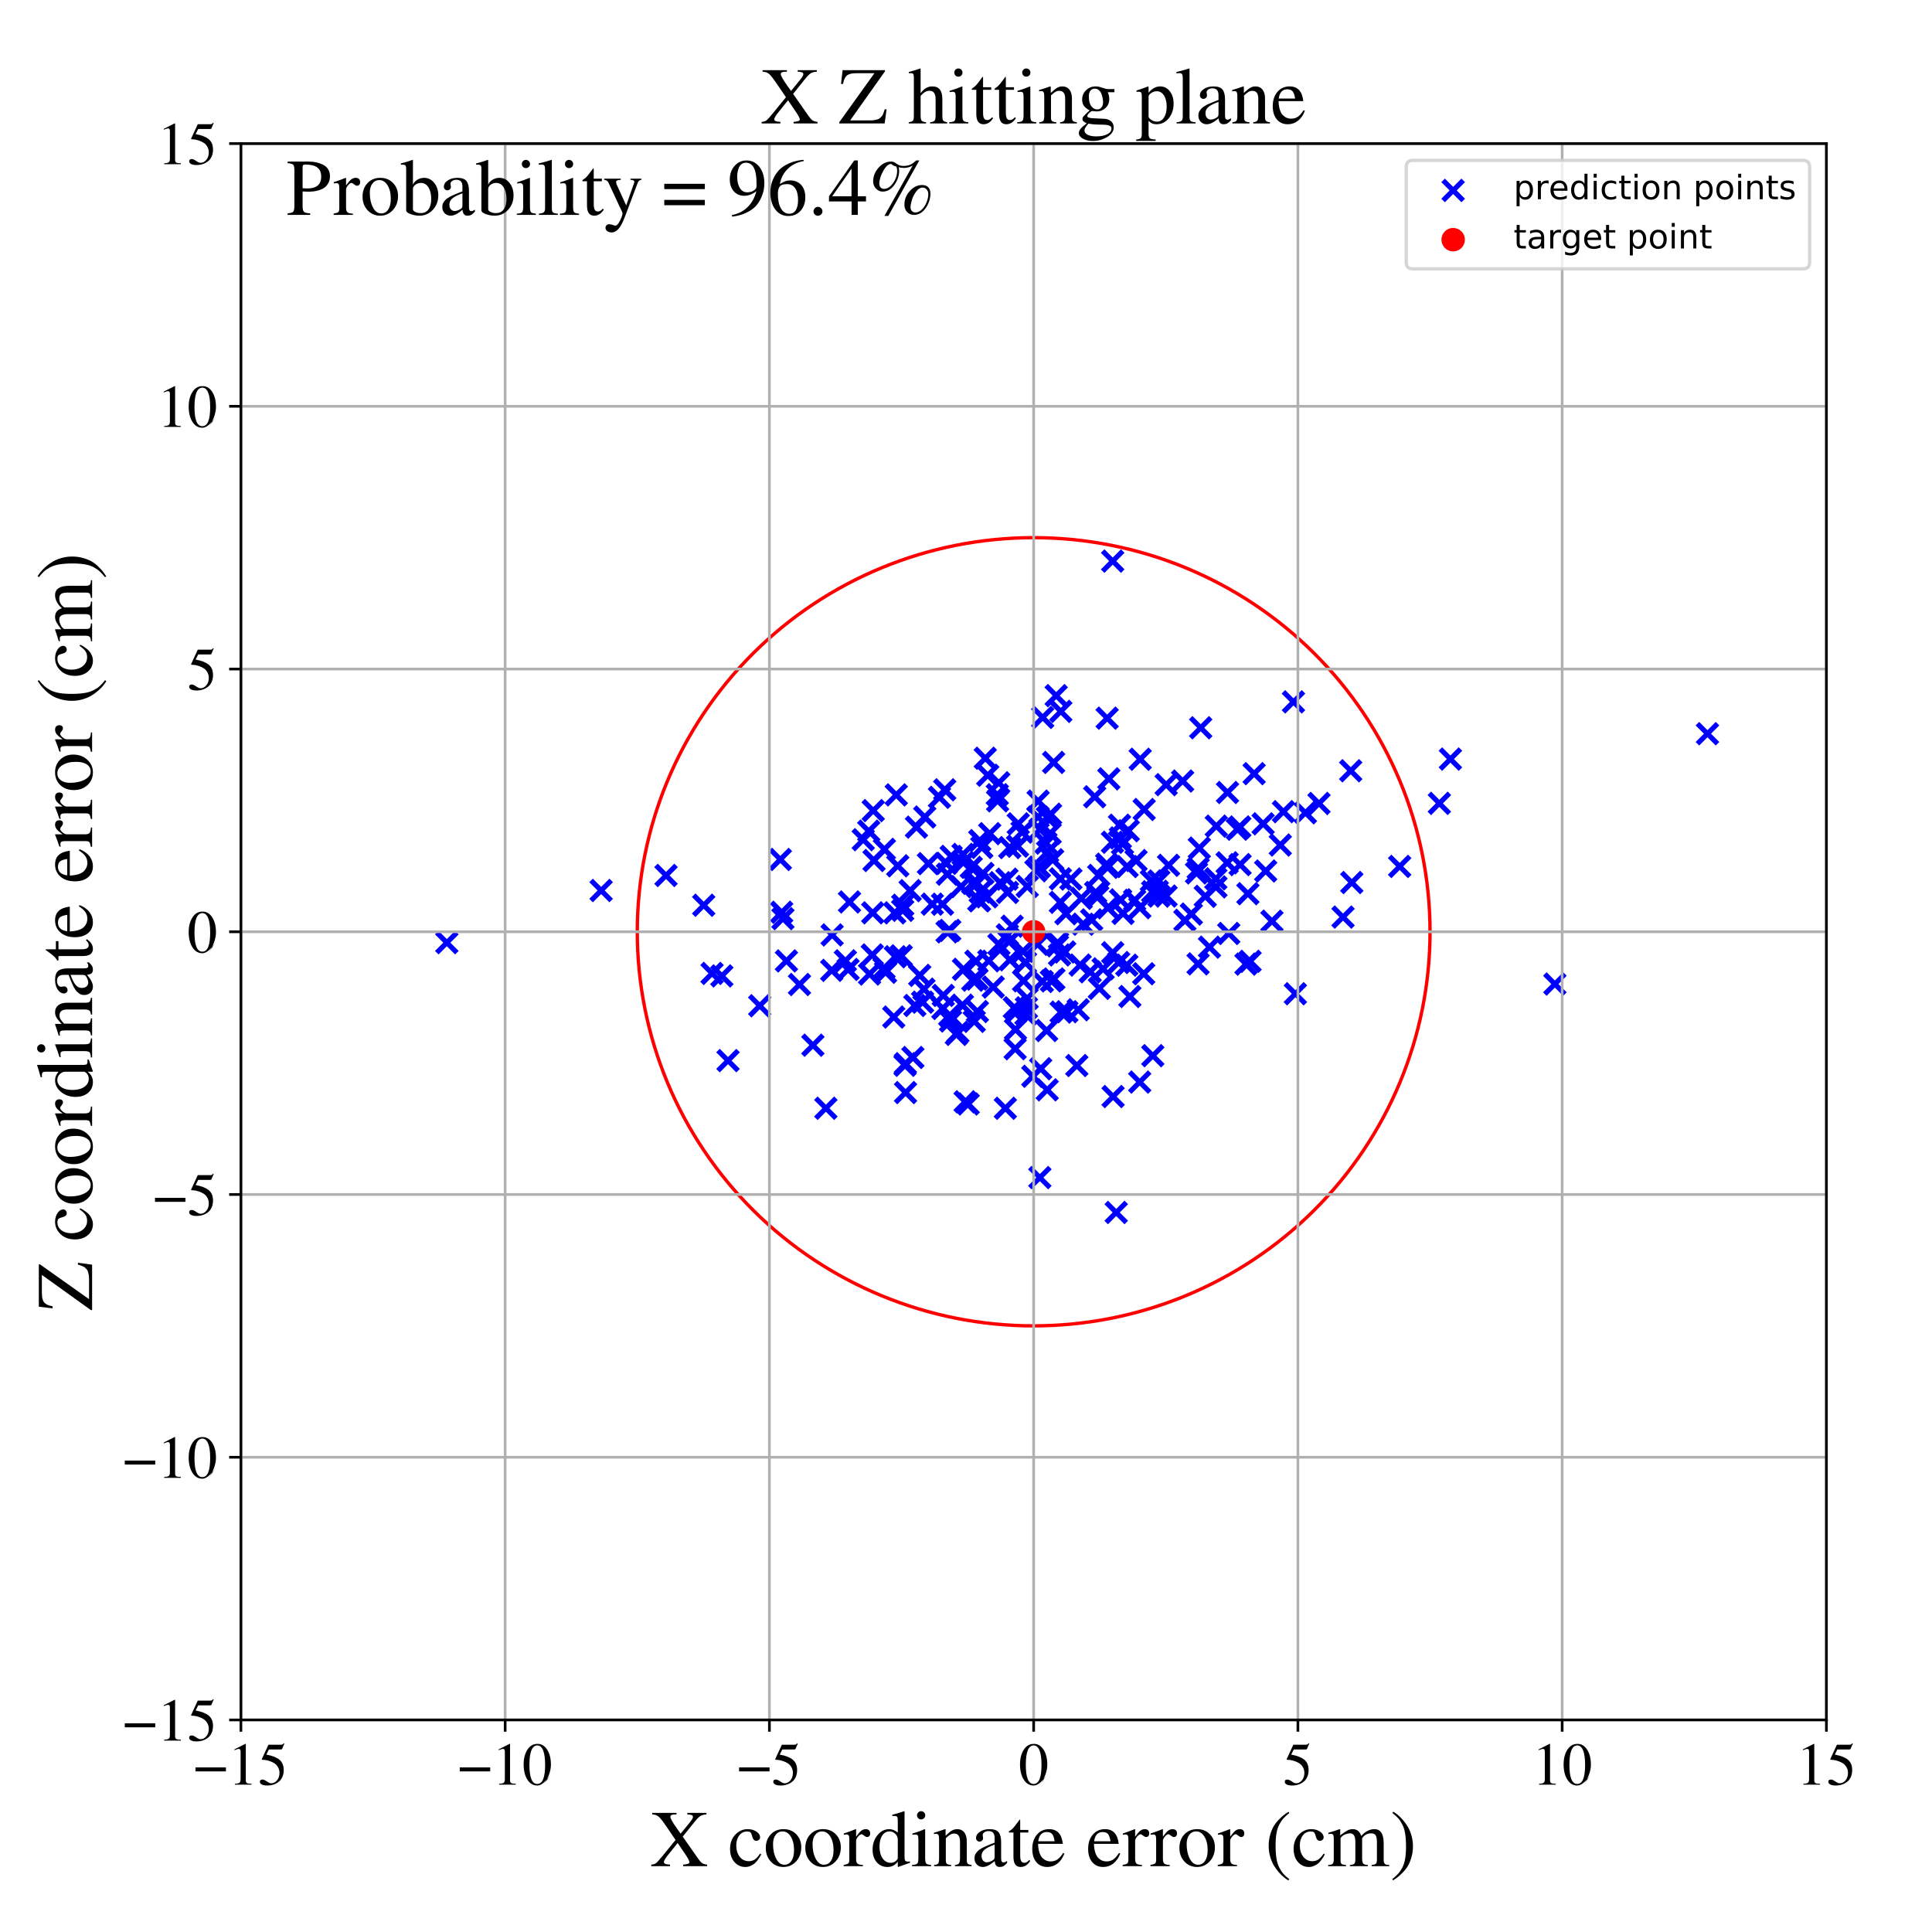 <?xml version="1.0" encoding="utf-8" standalone="no"?>
<!DOCTYPE svg PUBLIC "-//W3C//DTD SVG 1.1//EN"
  "http://www.w3.org/Graphics/SVG/1.1/DTD/svg11.dtd">
<!-- Created with matplotlib (https://matplotlib.org/) -->
<svg height="576pt" version="1.1" viewBox="0 0 576 576" width="576pt" xmlns="http://www.w3.org/2000/svg" xmlns:xlink="http://www.w3.org/1999/xlink">
 <defs>
  <style type="text/css">
*{stroke-linecap:butt;stroke-linejoin:round;}
  </style>
 </defs>
 <g id="figure_1">
  <g id="patch_1">
   <path d="M 0 576 
L 576 576 
L 576 0 
L 0 0 
z
" style="fill:#ffffff;"/>
  </g>
  <g id="axes_1">
   <g id="patch_2">
    <path d="M 71.822 512.784 
L 544.52 512.784 
L 544.52 42.802 
L 71.822 42.802 
z
" style="fill:#ffffff;"/>
   </g>
   <g id="PathCollection_1">
    <defs>
     <path d="M -3 3 
L 3 -3 
M -3 -3 
L 3 3 
" id="mb83b10d53b" style="stroke:#0000ff;stroke-width:1.5;"/>
    </defs>
    <g clip-path="url(#p37b61b2777)">
     <use style="fill:#0000ff;stroke:#0000ff;stroke-width:1.5;" x="339.933" xlink:href="#mb83b10d53b" y="226.359"/>
     <use style="fill:#0000ff;stroke:#0000ff;stroke-width:1.5;" x="287.111" xlink:href="#mb83b10d53b" y="254.729"/>
     <use style="fill:#0000ff;stroke:#0000ff;stroke-width:1.5;" x="334.656" xlink:href="#mb83b10d53b" y="251.567"/>
     <use style="fill:#0000ff;stroke:#0000ff;stroke-width:1.5;" x="300.326" xlink:href="#mb83b10d53b" y="278.713"/>
     <use style="fill:#0000ff;stroke:#0000ff;stroke-width:1.5;" x="327.571" xlink:href="#mb83b10d53b" y="260.99"/>
     <use style="fill:#0000ff;stroke:#0000ff;stroke-width:1.5;" x="289.995" xlink:href="#mb83b10d53b" y="263.351"/>
     <use style="fill:#0000ff;stroke:#0000ff;stroke-width:1.5;" x="353.256" xlink:href="#mb83b10d53b" y="274.386"/>
     <use style="fill:#0000ff;stroke:#0000ff;stroke-width:1.5;" x="315.884" xlink:href="#mb83b10d53b" y="284.699"/>
     <use style="fill:#0000ff;stroke:#0000ff;stroke-width:1.5;" x="352.586" xlink:href="#mb83b10d53b" y="232.854"/>
     <use style="fill:#0000ff;stroke:#0000ff;stroke-width:1.5;" x="292.231" xlink:href="#mb83b10d53b" y="265.939"/>
     <use style="fill:#0000ff;stroke:#0000ff;stroke-width:1.5;" x="336.378" xlink:href="#mb83b10d53b" y="247.671"/>
     <use style="fill:#0000ff;stroke:#0000ff;stroke-width:1.5;" x="305.863" xlink:href="#mb83b10d53b" y="302.464"/>
     <use style="fill:#0000ff;stroke:#0000ff;stroke-width:1.5;" x="302.412" xlink:href="#mb83b10d53b" y="300.442"/>
     <use style="fill:#0000ff;stroke:#0000ff;stroke-width:1.5;" x="338.289" xlink:href="#mb83b10d53b" y="268.406"/>
     <use style="fill:#0000ff;stroke:#0000ff;stroke-width:1.5;" x="302.651" xlink:href="#mb83b10d53b" y="312.659"/>
     <use style="fill:#0000ff;stroke:#0000ff;stroke-width:1.5;" x="269.814" xlink:href="#mb83b10d53b" y="317.605"/>
     <use style="fill:#0000ff;stroke:#0000ff;stroke-width:1.5;" x="347.674" xlink:href="#mb83b10d53b" y="233.936"/>
     <use style="fill:#0000ff;stroke:#0000ff;stroke-width:1.5;" x="333.768" xlink:href="#mb83b10d53b" y="246.026"/>
     <use style="fill:#0000ff;stroke:#0000ff;stroke-width:1.5;" x="315.255" xlink:href="#mb83b10d53b" y="281.968"/>
     <use style="fill:#0000ff;stroke:#0000ff;stroke-width:1.5;" x="288.661" xlink:href="#mb83b10d53b" y="329.139"/>
     <use style="fill:#0000ff;stroke:#0000ff;stroke-width:1.5;" x="303.285" xlink:href="#mb83b10d53b" y="301.378"/>
     <use style="fill:#0000ff;stroke:#0000ff;stroke-width:1.5;" x="232.649" xlink:href="#mb83b10d53b" y="256.242"/>
     <use style="fill:#0000ff;stroke:#0000ff;stroke-width:1.5;" x="259.249" xlink:href="#mb83b10d53b" y="290.396"/>
     <use style="fill:#0000ff;stroke:#0000ff;stroke-width:1.5;" x="282.134" xlink:href="#mb83b10d53b" y="257.397"/>
     <use style="fill:#0000ff;stroke:#0000ff;stroke-width:1.5;" x="217.05" xlink:href="#mb83b10d53b" y="316.207"/>
     <use style="fill:#0000ff;stroke:#0000ff;stroke-width:1.5;" x="377.345" xlink:href="#mb83b10d53b" y="259.679"/>
     <use style="fill:#0000ff;stroke:#0000ff;stroke-width:1.5;" x="327.762" xlink:href="#mb83b10d53b" y="294.672"/>
     <use style="fill:#0000ff;stroke:#0000ff;stroke-width:1.5;" x="382.645" xlink:href="#mb83b10d53b" y="241.985"/>
     <use style="fill:#0000ff;stroke:#0000ff;stroke-width:1.5;" x="264.008" xlink:href="#mb83b10d53b" y="289.873"/>
     <use style="fill:#0000ff;stroke:#0000ff;stroke-width:1.5;" x="285.579" xlink:href="#mb83b10d53b" y="307.791"/>
     <use style="fill:#0000ff;stroke:#0000ff;stroke-width:1.5;" x="330.291" xlink:href="#mb83b10d53b" y="270.654"/>
     <use style="fill:#0000ff;stroke:#0000ff;stroke-width:1.5;" x="266.751" xlink:href="#mb83b10d53b" y="272.158"/>
     <use style="fill:#0000ff;stroke:#0000ff;stroke-width:1.5;" x="313.095" xlink:href="#mb83b10d53b" y="248.471"/>
     <use style="fill:#0000ff;stroke:#0000ff;stroke-width:1.5;" x="334.013" xlink:href="#mb83b10d53b" y="249.815"/>
     <use style="fill:#0000ff;stroke:#0000ff;stroke-width:1.5;" x="336.035" xlink:href="#mb83b10d53b" y="258.349"/>
     <use style="fill:#0000ff;stroke:#0000ff;stroke-width:1.5;" x="303.575" xlink:href="#mb83b10d53b" y="245.605"/>
     <use style="fill:#0000ff;stroke:#0000ff;stroke-width:1.5;" x="417.292" xlink:href="#mb83b10d53b" y="258.313"/>
     <use style="fill:#0000ff;stroke:#0000ff;stroke-width:1.5;" x="292.02" xlink:href="#mb83b10d53b" y="268.548"/>
     <use style="fill:#0000ff;stroke:#0000ff;stroke-width:1.5;" x="133.214" xlink:href="#mb83b10d53b" y="281.039"/>
     <use style="fill:#0000ff;stroke:#0000ff;stroke-width:1.5;" x="260.063" xlink:href="#mb83b10d53b" y="284.703"/>
     <use style="fill:#0000ff;stroke:#0000ff;stroke-width:1.5;" x="290.949" xlink:href="#mb83b10d53b" y="286.57"/>
     <use style="fill:#0000ff;stroke:#0000ff;stroke-width:1.5;" x="310.758" xlink:href="#mb83b10d53b" y="292.632"/>
     <use style="fill:#0000ff;stroke:#0000ff;stroke-width:1.5;" x="259.003" xlink:href="#mb83b10d53b" y="247.792"/>
     <use style="fill:#0000ff;stroke:#0000ff;stroke-width:1.5;" x="316.124" xlink:href="#mb83b10d53b" y="269.019"/>
     <use style="fill:#0000ff;stroke:#0000ff;stroke-width:1.5;" x="381.704" xlink:href="#mb83b10d53b" y="251.935"/>
     <use style="fill:#0000ff;stroke:#0000ff;stroke-width:1.5;" x="372.694" xlink:href="#mb83b10d53b" y="286.605"/>
     <use style="fill:#0000ff;stroke:#0000ff;stroke-width:1.5;" x="260.584" xlink:href="#mb83b10d53b" y="256.551"/>
     <use style="fill:#0000ff;stroke:#0000ff;stroke-width:1.5;" x="314.885" xlink:href="#mb83b10d53b" y="207.395"/>
     <use style="fill:#0000ff;stroke:#0000ff;stroke-width:1.5;" x="-1" xlink:href="#mb83b10d53b" y="194.912"/>
     <use style="fill:#0000ff;stroke:#0000ff;stroke-width:1.5;" x="-1" xlink:href="#mb83b10d53b" y="219.932"/>
     <use style="fill:#0000ff;stroke:#0000ff;stroke-width:1.5;" x="283.577" xlink:href="#mb83b10d53b" y="255.315"/>
     <use style="fill:#0000ff;stroke:#0000ff;stroke-width:1.5;" x="356.723" xlink:href="#mb83b10d53b" y="260.253"/>
     <use style="fill:#0000ff;stroke:#0000ff;stroke-width:1.5;" x="301.039" xlink:href="#mb83b10d53b" y="252.7"/>
     <use style="fill:#0000ff;stroke:#0000ff;stroke-width:1.5;" x="292.094" xlink:href="#mb83b10d53b" y="250.619"/>
     <use style="fill:#0000ff;stroke:#0000ff;stroke-width:1.5;" x="285.132" xlink:href="#mb83b10d53b" y="308.386"/>
     <use style="fill:#0000ff;stroke:#0000ff;stroke-width:1.5;" x="275.456" xlink:href="#mb83b10d53b" y="294.907"/>
     <use style="fill:#0000ff;stroke:#0000ff;stroke-width:1.5;" x="313.449" xlink:href="#mb83b10d53b" y="292.442"/>
     <use style="fill:#0000ff;stroke:#0000ff;stroke-width:1.5;" x="312.204" xlink:href="#mb83b10d53b" y="324.921"/>
     <use style="fill:#0000ff;stroke:#0000ff;stroke-width:1.5;" x="317.792" xlink:href="#mb83b10d53b" y="272.412"/>
     <use style="fill:#0000ff;stroke:#0000ff;stroke-width:1.5;" x="304.709" xlink:href="#mb83b10d53b" y="248.089"/>
     <use style="fill:#0000ff;stroke:#0000ff;stroke-width:1.5;" x="296.117" xlink:href="#mb83b10d53b" y="294.28"/>
     <use style="fill:#0000ff;stroke:#0000ff;stroke-width:1.5;" x="260.198" xlink:href="#mb83b10d53b" y="272.143"/>
     <use style="fill:#0000ff;stroke:#0000ff;stroke-width:1.5;" x="267.206" xlink:href="#mb83b10d53b" y="236.983"/>
     <use style="fill:#0000ff;stroke:#0000ff;stroke-width:1.5;" x="252.844" xlink:href="#mb83b10d53b" y="289.022"/>
     <use style="fill:#0000ff;stroke:#0000ff;stroke-width:1.5;" x="286.93" xlink:href="#mb83b10d53b" y="299.681"/>
     <use style="fill:#0000ff;stroke:#0000ff;stroke-width:1.5;" x="269.934" xlink:href="#mb83b10d53b" y="317.123"/>
     <use style="fill:#0000ff;stroke:#0000ff;stroke-width:1.5;" x="357.225" xlink:href="#mb83b10d53b" y="258.932"/>
     <use style="fill:#0000ff;stroke:#0000ff;stroke-width:1.5;" x="267.653" xlink:href="#mb83b10d53b" y="258.129"/>
     <use style="fill:#0000ff;stroke:#0000ff;stroke-width:1.5;" x="332.786" xlink:href="#mb83b10d53b" y="361.484"/>
     <use style="fill:#0000ff;stroke:#0000ff;stroke-width:1.5;" x="282.36" xlink:href="#mb83b10d53b" y="277.823"/>
     <use style="fill:#0000ff;stroke:#0000ff;stroke-width:1.5;" x="463.567" xlink:href="#mb83b10d53b" y="293.383"/>
     <use style="fill:#0000ff;stroke:#0000ff;stroke-width:1.5;" x="277.951" xlink:href="#mb83b10d53b" y="269.557"/>
     <use style="fill:#0000ff;stroke:#0000ff;stroke-width:1.5;" x="402.695" xlink:href="#mb83b10d53b" y="229.795"/>
     <use style="fill:#0000ff;stroke:#0000ff;stroke-width:1.5;" x="343.646" xlink:href="#mb83b10d53b" y="265.85"/>
     <use style="fill:#0000ff;stroke:#0000ff;stroke-width:1.5;" x="287.189" xlink:href="#mb83b10d53b" y="257.122"/>
     <use style="fill:#0000ff;stroke:#0000ff;stroke-width:1.5;" x="365.856" xlink:href="#mb83b10d53b" y="257.234"/>
     <use style="fill:#0000ff;stroke:#0000ff;stroke-width:1.5;" x="316.14" xlink:href="#mb83b10d53b" y="262.002"/>
     <use style="fill:#0000ff;stroke:#0000ff;stroke-width:1.5;" x="305.661" xlink:href="#mb83b10d53b" y="286.969"/>
     <use style="fill:#0000ff;stroke:#0000ff;stroke-width:1.5;" x="295.065" xlink:href="#mb83b10d53b" y="248.544"/>
     <use style="fill:#0000ff;stroke:#0000ff;stroke-width:1.5;" x="403.02" xlink:href="#mb83b10d53b" y="263.114"/>
     <use style="fill:#0000ff;stroke:#0000ff;stroke-width:1.5;" x="275.7" xlink:href="#mb83b10d53b" y="243.575"/>
     <use style="fill:#0000ff;stroke:#0000ff;stroke-width:1.5;" x="312.332" xlink:href="#mb83b10d53b" y="253.964"/>
     <use style="fill:#0000ff;stroke:#0000ff;stroke-width:1.5;" x="294.809" xlink:href="#mb83b10d53b" y="286.448"/>
     <use style="fill:#0000ff;stroke:#0000ff;stroke-width:1.5;" x="282.452" xlink:href="#mb83b10d53b" y="260.624"/>
     <use style="fill:#0000ff;stroke:#0000ff;stroke-width:1.5;" x="365.967" xlink:href="#mb83b10d53b" y="236.27"/>
     <use style="fill:#0000ff;stroke:#0000ff;stroke-width:1.5;" x="276.789" xlink:href="#mb83b10d53b" y="257.481"/>
     <use style="fill:#0000ff;stroke:#0000ff;stroke-width:1.5;" x="330.083" xlink:href="#mb83b10d53b" y="214.108"/>
     <use style="fill:#0000ff;stroke:#0000ff;stroke-width:1.5;" x="297.819" xlink:href="#mb83b10d53b" y="281.61"/>
     <use style="fill:#0000ff;stroke:#0000ff;stroke-width:1.5;" x="316.355" xlink:href="#mb83b10d53b" y="301.75"/>
     <use style="fill:#0000ff;stroke:#0000ff;stroke-width:1.5;" x="321.042" xlink:href="#mb83b10d53b" y="317.673"/>
     <use style="fill:#0000ff;stroke:#0000ff;stroke-width:1.5;" x="297.33" xlink:href="#mb83b10d53b" y="236.934"/>
     <use style="fill:#0000ff;stroke:#0000ff;stroke-width:1.5;" x="226.497" xlink:href="#mb83b10d53b" y="299.847"/>
     <use style="fill:#0000ff;stroke:#0000ff;stroke-width:1.5;" x="343.252" xlink:href="#mb83b10d53b" y="262.609"/>
     <use style="fill:#0000ff;stroke:#0000ff;stroke-width:1.5;" x="331.664" xlink:href="#mb83b10d53b" y="251.104"/>
     <use style="fill:#0000ff;stroke:#0000ff;stroke-width:1.5;" x="432.418" xlink:href="#mb83b10d53b" y="226.306"/>
     <use style="fill:#0000ff;stroke:#0000ff;stroke-width:1.5;" x="339.783" xlink:href="#mb83b10d53b" y="322.608"/>
     <use style="fill:#0000ff;stroke:#0000ff;stroke-width:1.5;" x="269.14" xlink:href="#mb83b10d53b" y="269.876"/>
     <use style="fill:#0000ff;stroke:#0000ff;stroke-width:1.5;" x="274.202" xlink:href="#mb83b10d53b" y="290.796"/>
     <use style="fill:#0000ff;stroke:#0000ff;stroke-width:1.5;" x="253.267" xlink:href="#mb83b10d53b" y="268.909"/>
     <use style="fill:#0000ff;stroke:#0000ff;stroke-width:1.5;" x="275.057" xlink:href="#mb83b10d53b" y="298.783"/>
     <use style="fill:#0000ff;stroke:#0000ff;stroke-width:1.5;" x="328.874" xlink:href="#mb83b10d53b" y="288.85"/>
     <use style="fill:#0000ff;stroke:#0000ff;stroke-width:1.5;" x="291.278" xlink:href="#mb83b10d53b" y="263.255"/>
     <use style="fill:#0000ff;stroke:#0000ff;stroke-width:1.5;" x="322.939" xlink:href="#mb83b10d53b" y="275.54"/>
     <use style="fill:#0000ff;stroke:#0000ff;stroke-width:1.5;" x="242.354" xlink:href="#mb83b10d53b" y="311.614"/>
     <use style="fill:#0000ff;stroke:#0000ff;stroke-width:1.5;" x="372.043" xlink:href="#mb83b10d53b" y="266.445"/>
     <use style="fill:#0000ff;stroke:#0000ff;stroke-width:1.5;" x="345.478" xlink:href="#mb83b10d53b" y="262.649"/>
     <use style="fill:#0000ff;stroke:#0000ff;stroke-width:1.5;" x="272.745" xlink:href="#mb83b10d53b" y="299.771"/>
     <use style="fill:#0000ff;stroke:#0000ff;stroke-width:1.5;" x="326.652" xlink:href="#mb83b10d53b" y="266.075"/>
     <use style="fill:#0000ff;stroke:#0000ff;stroke-width:1.5;" x="294.195" xlink:href="#mb83b10d53b" y="267.381"/>
     <use style="fill:#0000ff;stroke:#0000ff;stroke-width:1.5;" x="273.23" xlink:href="#mb83b10d53b" y="246.598"/>
     <use style="fill:#0000ff;stroke:#0000ff;stroke-width:1.5;" x="307.915" xlink:href="#mb83b10d53b" y="320.877"/>
     <use style="fill:#0000ff;stroke:#0000ff;stroke-width:1.5;" x="300.824" xlink:href="#mb83b10d53b" y="280.724"/>
     <use style="fill:#0000ff;stroke:#0000ff;stroke-width:1.5;" x="303.365" xlink:href="#mb83b10d53b" y="252.286"/>
     <use style="fill:#0000ff;stroke:#0000ff;stroke-width:1.5;" x="215.208" xlink:href="#mb83b10d53b" y="290.956"/>
     <use style="fill:#0000ff;stroke:#0000ff;stroke-width:1.5;" x="271.347" xlink:href="#mb83b10d53b" y="265.528"/>
     <use style="fill:#0000ff;stroke:#0000ff;stroke-width:1.5;" x="-1" xlink:href="#mb83b10d53b" y="59.181"/>
     <use style="fill:#0000ff;stroke:#0000ff;stroke-width:1.5;" x="-1" xlink:href="#mb83b10d53b" y="56.253"/>
     <use style="fill:#0000ff;stroke:#0000ff;stroke-width:1.5;" x="340.981" xlink:href="#mb83b10d53b" y="290.309"/>
     <use style="fill:#0000ff;stroke:#0000ff;stroke-width:1.5;" x="300.205" xlink:href="#mb83b10d53b" y="262.11"/>
     <use style="fill:#0000ff;stroke:#0000ff;stroke-width:1.5;" x="257.365" xlink:href="#mb83b10d53b" y="250.348"/>
     <use style="fill:#0000ff;stroke:#0000ff;stroke-width:1.5;" x="331.734" xlink:href="#mb83b10d53b" y="167.285"/>
     <use style="fill:#0000ff;stroke:#0000ff;stroke-width:1.5;" x="260.342" xlink:href="#mb83b10d53b" y="241.672"/>
     <use style="fill:#0000ff;stroke:#0000ff;stroke-width:1.5;" x="305.723" xlink:href="#mb83b10d53b" y="286.981"/>
     <use style="fill:#0000ff;stroke:#0000ff;stroke-width:1.5;" x="322.362" xlink:href="#mb83b10d53b" y="267.819"/>
     <use style="fill:#0000ff;stroke:#0000ff;stroke-width:1.5;" x="325.469" xlink:href="#mb83b10d53b" y="274.244"/>
     <use style="fill:#0000ff;stroke:#0000ff;stroke-width:1.5;" x="305.007" xlink:href="#mb83b10d53b" y="283.635"/>
     <use style="fill:#0000ff;stroke:#0000ff;stroke-width:1.5;" x="310.863" xlink:href="#mb83b10d53b" y="213.893"/>
     <use style="fill:#0000ff;stroke:#0000ff;stroke-width:1.5;" x="313.214" xlink:href="#mb83b10d53b" y="242.745"/>
     <use style="fill:#0000ff;stroke:#0000ff;stroke-width:1.5;" x="368.902" xlink:href="#mb83b10d53b" y="247.21"/>
     <use style="fill:#0000ff;stroke:#0000ff;stroke-width:1.5;" x="309.333" xlink:href="#mb83b10d53b" y="281.527"/>
     <use style="fill:#0000ff;stroke:#0000ff;stroke-width:1.5;" x="306.23" xlink:href="#mb83b10d53b" y="297.657"/>
     <use style="fill:#0000ff;stroke:#0000ff;stroke-width:1.5;" x="362.52" xlink:href="#mb83b10d53b" y="264.419"/>
     <use style="fill:#0000ff;stroke:#0000ff;stroke-width:1.5;" x="334.093" xlink:href="#mb83b10d53b" y="268.285"/>
     <use style="fill:#0000ff;stroke:#0000ff;stroke-width:1.5;" x="293.746" xlink:href="#mb83b10d53b" y="226.057"/>
     <use style="fill:#0000ff;stroke:#0000ff;stroke-width:1.5;" x="343.693" xlink:href="#mb83b10d53b" y="314.736"/>
     <use style="fill:#0000ff;stroke:#0000ff;stroke-width:1.5;" x="385.63" xlink:href="#mb83b10d53b" y="209.253"/>
     <use style="fill:#0000ff;stroke:#0000ff;stroke-width:1.5;" x="362.479" xlink:href="#mb83b10d53b" y="262.01"/>
     <use style="fill:#0000ff;stroke:#0000ff;stroke-width:1.5;" x="314.199" xlink:href="#mb83b10d53b" y="291.865"/>
     <use style="fill:#0000ff;stroke:#0000ff;stroke-width:1.5;" x="292.712" xlink:href="#mb83b10d53b" y="252.66"/>
     <use style="fill:#0000ff;stroke:#0000ff;stroke-width:1.5;" x="266.941" xlink:href="#mb83b10d53b" y="285.248"/>
     <use style="fill:#0000ff;stroke:#0000ff;stroke-width:1.5;" x="347.649" xlink:href="#mb83b10d53b" y="267.146"/>
     <use style="fill:#0000ff;stroke:#0000ff;stroke-width:1.5;" x="209.807" xlink:href="#mb83b10d53b" y="269.885"/>
     <use style="fill:#0000ff;stroke:#0000ff;stroke-width:1.5;" x="299.733" xlink:href="#mb83b10d53b" y="330.412"/>
     <use style="fill:#0000ff;stroke:#0000ff;stroke-width:1.5;" x="369.633" xlink:href="#mb83b10d53b" y="246.544"/>
     <use style="fill:#0000ff;stroke:#0000ff;stroke-width:1.5;" x="281.1" xlink:href="#mb83b10d53b" y="300.66"/>
     <use style="fill:#0000ff;stroke:#0000ff;stroke-width:1.5;" x="247.964" xlink:href="#mb83b10d53b" y="289.294"/>
     <use style="fill:#0000ff;stroke:#0000ff;stroke-width:1.5;" x="329.94" xlink:href="#mb83b10d53b" y="257.65"/>
     <use style="fill:#0000ff;stroke:#0000ff;stroke-width:1.5;" x="373.905" xlink:href="#mb83b10d53b" y="230.651"/>
     <use style="fill:#0000ff;stroke:#0000ff;stroke-width:1.5;" x="283.152" xlink:href="#mb83b10d53b" y="277.38"/>
     <use style="fill:#0000ff;stroke:#0000ff;stroke-width:1.5;" x="371.463" xlink:href="#mb83b10d53b" y="287.44"/>
     <use style="fill:#0000ff;stroke:#0000ff;stroke-width:1.5;" x="283.571" xlink:href="#mb83b10d53b" y="303.153"/>
     <use style="fill:#0000ff;stroke:#0000ff;stroke-width:1.5;" x="322.029" xlink:href="#mb83b10d53b" y="287.72"/>
     <use style="fill:#0000ff;stroke:#0000ff;stroke-width:1.5;" x="333.513" xlink:href="#mb83b10d53b" y="286.96"/>
     <use style="fill:#0000ff;stroke:#0000ff;stroke-width:1.5;" x="310.045" xlink:href="#mb83b10d53b" y="247.255"/>
     <use style="fill:#0000ff;stroke:#0000ff;stroke-width:1.5;" x="198.565" xlink:href="#mb83b10d53b" y="261.011"/>
     <use style="fill:#0000ff;stroke:#0000ff;stroke-width:1.5;" x="248.085" xlink:href="#mb83b10d53b" y="278.738"/>
     <use style="fill:#0000ff;stroke:#0000ff;stroke-width:1.5;" x="300.372" xlink:href="#mb83b10d53b" y="266.064"/>
     <use style="fill:#0000ff;stroke:#0000ff;stroke-width:1.5;" x="291.256" xlink:href="#mb83b10d53b" y="291.905"/>
     <use style="fill:#0000ff;stroke:#0000ff;stroke-width:1.5;" x="306.262" xlink:href="#mb83b10d53b" y="264.286"/>
     <use style="fill:#0000ff;stroke:#0000ff;stroke-width:1.5;" x="309.51" xlink:href="#mb83b10d53b" y="238.846"/>
     <use style="fill:#0000ff;stroke:#0000ff;stroke-width:1.5;" x="280.083" xlink:href="#mb83b10d53b" y="237.715"/>
     <use style="fill:#0000ff;stroke:#0000ff;stroke-width:1.5;" x="345.54" xlink:href="#mb83b10d53b" y="267.169"/>
     <use style="fill:#0000ff;stroke:#0000ff;stroke-width:1.5;" x="312.233" xlink:href="#mb83b10d53b" y="243.739"/>
     <use style="fill:#0000ff;stroke:#0000ff;stroke-width:1.5;" x="263.571" xlink:href="#mb83b10d53b" y="288.664"/>
     <use style="fill:#0000ff;stroke:#0000ff;stroke-width:1.5;" x="305.156" xlink:href="#mb83b10d53b" y="292.417"/>
     <use style="fill:#0000ff;stroke:#0000ff;stroke-width:1.5;" x="331.732" xlink:href="#mb83b10d53b" y="284.04"/>
     <use style="fill:#0000ff;stroke:#0000ff;stroke-width:1.5;" x="312.039" xlink:href="#mb83b10d53b" y="307.238"/>
     <use style="fill:#0000ff;stroke:#0000ff;stroke-width:1.5;" x="283.391" xlink:href="#mb83b10d53b" y="304.407"/>
     <use style="fill:#0000ff;stroke:#0000ff;stroke-width:1.5;" x="369.711" xlink:href="#mb83b10d53b" y="257.771"/>
     <use style="fill:#0000ff;stroke:#0000ff;stroke-width:1.5;" x="233.055" xlink:href="#mb83b10d53b" y="271.981"/>
     <use style="fill:#0000ff;stroke:#0000ff;stroke-width:1.5;" x="310.268" xlink:href="#mb83b10d53b" y="318.625"/>
     <use style="fill:#0000ff;stroke:#0000ff;stroke-width:1.5;" x="293.044" xlink:href="#mb83b10d53b" y="260.401"/>
     <use style="fill:#0000ff;stroke:#0000ff;stroke-width:1.5;" x="294.483" xlink:href="#mb83b10d53b" y="231.131"/>
     <use style="fill:#0000ff;stroke:#0000ff;stroke-width:1.5;" x="334.816" xlink:href="#mb83b10d53b" y="272.315"/>
     <use style="fill:#0000ff;stroke:#0000ff;stroke-width:1.5;" x="308.849" xlink:href="#mb83b10d53b" y="259.612"/>
     <use style="fill:#0000ff;stroke:#0000ff;stroke-width:1.5;" x="355.183" xlink:href="#mb83b10d53b" y="272.51"/>
     <use style="fill:#0000ff;stroke:#0000ff;stroke-width:1.5;" x="360.596" xlink:href="#mb83b10d53b" y="282.385"/>
     <use style="fill:#0000ff;stroke:#0000ff;stroke-width:1.5;" x="316.267" xlink:href="#mb83b10d53b" y="212.09"/>
     <use style="fill:#0000ff;stroke:#0000ff;stroke-width:1.5;" x="336.851" xlink:href="#mb83b10d53b" y="297.099"/>
     <use style="fill:#0000ff;stroke:#0000ff;stroke-width:1.5;" x="330.586" xlink:href="#mb83b10d53b" y="232.196"/>
     <use style="fill:#0000ff;stroke:#0000ff;stroke-width:1.5;" x="286.534" xlink:href="#mb83b10d53b" y="264.329"/>
     <use style="fill:#0000ff;stroke:#0000ff;stroke-width:1.5;" x="318.069" xlink:href="#mb83b10d53b" y="301.631"/>
     <use style="fill:#0000ff;stroke:#0000ff;stroke-width:1.5;" x="263.668" xlink:href="#mb83b10d53b" y="253.219"/>
     <use style="fill:#0000ff;stroke:#0000ff;stroke-width:1.5;" x="272.163" xlink:href="#mb83b10d53b" y="315.279"/>
     <use style="fill:#0000ff;stroke:#0000ff;stroke-width:1.5;" x="297.418" xlink:href="#mb83b10d53b" y="238.759"/>
     <use style="fill:#0000ff;stroke:#0000ff;stroke-width:1.5;" x="376.585" xlink:href="#mb83b10d53b" y="245.608"/>
     <use style="fill:#0000ff;stroke:#0000ff;stroke-width:1.5;" x="283.14" xlink:href="#mb83b10d53b" y="302.735"/>
     <use style="fill:#0000ff;stroke:#0000ff;stroke-width:1.5;" x="291.397" xlink:href="#mb83b10d53b" y="301.577"/>
     <use style="fill:#0000ff;stroke:#0000ff;stroke-width:1.5;" x="301.099" xlink:href="#mb83b10d53b" y="286.155"/>
     <use style="fill:#0000ff;stroke:#0000ff;stroke-width:1.5;" x="311.838" xlink:href="#mb83b10d53b" y="251.374"/>
     <use style="fill:#0000ff;stroke:#0000ff;stroke-width:1.5;" x="338.693" xlink:href="#mb83b10d53b" y="256.554"/>
     <use style="fill:#0000ff;stroke:#0000ff;stroke-width:1.5;" x="359.332" xlink:href="#mb83b10d53b" y="267.23"/>
     <use style="fill:#0000ff;stroke:#0000ff;stroke-width:1.5;" x="366.336" xlink:href="#mb83b10d53b" y="278.301"/>
     <use style="fill:#0000ff;stroke:#0000ff;stroke-width:1.5;" x="327.274" xlink:href="#mb83b10d53b" y="267.275"/>
     <use style="fill:#0000ff;stroke:#0000ff;stroke-width:1.5;" x="357.971" xlink:href="#mb83b10d53b" y="216.977"/>
     <use style="fill:#0000ff;stroke:#0000ff;stroke-width:1.5;" x="287.254" xlink:href="#mb83b10d53b" y="288.984"/>
     <use style="fill:#0000ff;stroke:#0000ff;stroke-width:1.5;" x="268.688" xlink:href="#mb83b10d53b" y="284.966"/>
     <use style="fill:#0000ff;stroke:#0000ff;stroke-width:1.5;" x="269.123" xlink:href="#mb83b10d53b" y="271.392"/>
     <use style="fill:#0000ff;stroke:#0000ff;stroke-width:1.5;" x="233.417" xlink:href="#mb83b10d53b" y="273.879"/>
     <use style="fill:#0000ff;stroke:#0000ff;stroke-width:1.5;" x="289.562" xlink:href="#mb83b10d53b" y="258.584"/>
     <use style="fill:#0000ff;stroke:#0000ff;stroke-width:1.5;" x="379.212" xlink:href="#mb83b10d53b" y="274.641"/>
     <use style="fill:#0000ff;stroke:#0000ff;stroke-width:1.5;" x="331.851" xlink:href="#mb83b10d53b" y="326.921"/>
     <use style="fill:#0000ff;stroke:#0000ff;stroke-width:1.5;" x="298.188" xlink:href="#mb83b10d53b" y="263.165"/>
     <use style="fill:#0000ff;stroke:#0000ff;stroke-width:1.5;" x="269.976" xlink:href="#mb83b10d53b" y="325.734"/>
     <use style="fill:#0000ff;stroke:#0000ff;stroke-width:1.5;" x="291.808" xlink:href="#mb83b10d53b" y="268.417"/>
     <use style="fill:#0000ff;stroke:#0000ff;stroke-width:1.5;" x="0.985" xlink:href="#mb83b10d53b" y="296.868"/>
     <use style="fill:#0000ff;stroke:#0000ff;stroke-width:1.5;" x="297.758" xlink:href="#mb83b10d53b" y="233.377"/>
     <use style="fill:#0000ff;stroke:#0000ff;stroke-width:1.5;" x="301.764" xlink:href="#mb83b10d53b" y="276.133"/>
     <use style="fill:#0000ff;stroke:#0000ff;stroke-width:1.5;" x="280.998" xlink:href="#mb83b10d53b" y="269.581"/>
     <use style="fill:#0000ff;stroke:#0000ff;stroke-width:1.5;" x="287.728" xlink:href="#mb83b10d53b" y="328.483"/>
     <use style="fill:#0000ff;stroke:#0000ff;stroke-width:1.5;" x="309.873" xlink:href="#mb83b10d53b" y="258.511"/>
     <use style="fill:#0000ff;stroke:#0000ff;stroke-width:1.5;" x="339.821" xlink:href="#mb83b10d53b" y="270.616"/>
     <use style="fill:#0000ff;stroke:#0000ff;stroke-width:1.5;" x="309.466" xlink:href="#mb83b10d53b" y="243.571"/>
     <use style="fill:#0000ff;stroke:#0000ff;stroke-width:1.5;" x="393.24" xlink:href="#mb83b10d53b" y="239.536"/>
     <use style="fill:#0000ff;stroke:#0000ff;stroke-width:1.5;" x="348.387" xlink:href="#mb83b10d53b" y="257.98"/>
     <use style="fill:#0000ff;stroke:#0000ff;stroke-width:1.5;" x="238.354" xlink:href="#mb83b10d53b" y="293.518"/>
     <use style="fill:#0000ff;stroke:#0000ff;stroke-width:1.5;" x="315.303" xlink:href="#mb83b10d53b" y="281.097"/>
     <use style="fill:#0000ff;stroke:#0000ff;stroke-width:1.5;" x="400.403" xlink:href="#mb83b10d53b" y="273.419"/>
     <use style="fill:#0000ff;stroke:#0000ff;stroke-width:1.5;" x="330.204" xlink:href="#mb83b10d53b" y="258.589"/>
     <use style="fill:#0000ff;stroke:#0000ff;stroke-width:1.5;" x="362.626" xlink:href="#mb83b10d53b" y="246.302"/>
     <use style="fill:#0000ff;stroke:#0000ff;stroke-width:1.5;" x="290.022" xlink:href="#mb83b10d53b" y="292.227"/>
     <use style="fill:#0000ff;stroke:#0000ff;stroke-width:1.5;" x="326.366" xlink:href="#mb83b10d53b" y="237.547"/>
     <use style="fill:#0000ff;stroke:#0000ff;stroke-width:1.5;" x="357.562" xlink:href="#mb83b10d53b" y="252.853"/>
     <use style="fill:#0000ff;stroke:#0000ff;stroke-width:1.5;" x="386.2" xlink:href="#mb83b10d53b" y="296.272"/>
     <use style="fill:#0000ff;stroke:#0000ff;stroke-width:1.5;" x="290.456" xlink:href="#mb83b10d53b" y="304.499"/>
     <use style="fill:#0000ff;stroke:#0000ff;stroke-width:1.5;" x="314.128" xlink:href="#mb83b10d53b" y="227.31"/>
     <use style="fill:#0000ff;stroke:#0000ff;stroke-width:1.5;" x="212.289" xlink:href="#mb83b10d53b" y="290.21"/>
     <use style="fill:#0000ff;stroke:#0000ff;stroke-width:1.5;" x="281.659" xlink:href="#mb83b10d53b" y="235.472"/>
     <use style="fill:#0000ff;stroke:#0000ff;stroke-width:1.5;" x="319.277" xlink:href="#mb83b10d53b" y="262.075"/>
     <use style="fill:#0000ff;stroke:#0000ff;stroke-width:1.5;" x="321.46" xlink:href="#mb83b10d53b" y="301.048"/>
     <use style="fill:#0000ff;stroke:#0000ff;stroke-width:1.5;" x="246.225" xlink:href="#mb83b10d53b" y="330.406"/>
     <use style="fill:#0000ff;stroke:#0000ff;stroke-width:1.5;" x="313.833" xlink:href="#mb83b10d53b" y="256.325"/>
     <use style="fill:#0000ff;stroke:#0000ff;stroke-width:1.5;" x="325.029" xlink:href="#mb83b10d53b" y="289.741"/>
     <use style="fill:#0000ff;stroke:#0000ff;stroke-width:1.5;" x="234.463" xlink:href="#mb83b10d53b" y="286.482"/>
     <use style="fill:#0000ff;stroke:#0000ff;stroke-width:1.5;" x="266.46" xlink:href="#mb83b10d53b" y="303.221"/>
     <use style="fill:#0000ff;stroke:#0000ff;stroke-width:1.5;" x="179.22" xlink:href="#mb83b10d53b" y="265.489"/>
     <use style="fill:#0000ff;stroke:#0000ff;stroke-width:1.5;" x="345.036" xlink:href="#mb83b10d53b" y="265.72"/>
     <use style="fill:#0000ff;stroke:#0000ff;stroke-width:1.5;" x="302.747" xlink:href="#mb83b10d53b" y="306.921"/>
     <use style="fill:#0000ff;stroke:#0000ff;stroke-width:1.5;" x="281.218" xlink:href="#mb83b10d53b" y="296.77"/>
     <use style="fill:#0000ff;stroke:#0000ff;stroke-width:1.5;" x="341.118" xlink:href="#mb83b10d53b" y="241.342"/>
     <use style="fill:#0000ff;stroke:#0000ff;stroke-width:1.5;" x="310.02" xlink:href="#mb83b10d53b" y="351.08"/>
     <use style="fill:#0000ff;stroke:#0000ff;stroke-width:1.5;" x="306.012" xlink:href="#mb83b10d53b" y="300.465"/>
     <use style="fill:#0000ff;stroke:#0000ff;stroke-width:1.5;" x="335.938" xlink:href="#mb83b10d53b" y="287.757"/>
     <use style="fill:#0000ff;stroke:#0000ff;stroke-width:1.5;" x="252.033" xlink:href="#mb83b10d53b" y="286.453"/>
     <use style="fill:#0000ff;stroke:#0000ff;stroke-width:1.5;" x="357.187" xlink:href="#mb83b10d53b" y="287.365"/>
     <use style="fill:#0000ff;stroke:#0000ff;stroke-width:1.5;" x="429.123" xlink:href="#mb83b10d53b" y="239.509"/>
     <use style="fill:#0000ff;stroke:#0000ff;stroke-width:1.5;" x="317.433" xlink:href="#mb83b10d53b" y="283.828"/>
     <use style="fill:#0000ff;stroke:#0000ff;stroke-width:1.5;" x="509.059" xlink:href="#mb83b10d53b" y="218.749"/>
     <use style="fill:#0000ff;stroke:#0000ff;stroke-width:1.5;" x="389.186" xlink:href="#mb83b10d53b" y="242.322"/>
    </g>
   </g>
   <g id="PathCollection_2">
    <defs>
     <path d="M 0 3 
C 0.796 3 1.559 2.684 2.121 2.121 
C 2.684 1.559 3 0.796 3 0 
C 3 -0.796 2.684 -1.559 2.121 -2.121 
C 1.559 -2.684 0.796 -3 0 -3 
C -0.796 -3 -1.559 -2.684 -2.121 -2.121 
C -2.684 -1.559 -3 -0.796 -3 0 
C -3 0.796 -2.684 1.559 -2.121 2.121 
C -1.559 2.684 -0.796 3 0 3 
z
" id="m766b7c19c4" style="stroke:#ff0000;"/>
    </defs>
    <g clip-path="url(#p37b61b2777)">
     <use style="fill:#ff0000;stroke:#ff0000;" x="308.171" xlink:href="#m766b7c19c4" y="277.793"/>
    </g>
   </g>
   <g id="patch_3">
    <path clip-path="url(#p37b61b2777)" d="M 308.171 395.288 
C 339.511 395.288 369.572 382.908 391.733 360.875 
C 413.894 338.841 426.346 308.953 426.346 277.793 
C 426.346 246.633 413.894 216.745 391.733 194.711 
C 369.572 172.677 339.511 160.297 308.171 160.297 
C 276.831 160.297 246.77 172.677 224.609 194.711 
C 202.448 216.745 189.997 246.633 189.997 277.793 
C 189.997 308.953 202.448 338.841 224.609 360.875 
C 246.77 382.908 276.831 395.288 308.171 395.288 
z
" style="fill:none;stroke:#ff0000;stroke-linejoin:miter;"/>
   </g>
   <g id="matplotlib.axis_1">
    <g id="xtick_1">
     <g id="line2d_1">
      <path clip-path="url(#p37b61b2777)" d="M 71.822 512.784 
L 71.822 42.802 
" style="fill:none;stroke:#b0b0b0;stroke-linecap:square;stroke-width:0.8;"/>
     </g>
     <g id="line2d_2">
      <defs>
       <path d="M 0 0 
L 0 3.5 
" id="md1bb67d345" style="stroke:#000000;stroke-width:0.8;"/>
      </defs>
      <g>
       <use style="stroke:#000000;stroke-width:0.8;" x="71.822" xlink:href="#md1bb67d345" y="512.784"/>
      </g>
     </g>
     <g id="text_1">
      <!-- −15 -->
      <defs>
       <path d="M 3 22 
L 3 28.594 
L 53.406 28.594 
L 53.406 22 
z
" id="FreeSerif-8722"/>
       <path d="M 18.297 59.297 
Q 16.5 59.297 11.094 57.094 
L 11.094 58.5 
L 29.094 67.594 
L 29.906 67.406 
L 29.906 7.406 
Q 29.906 3.797 31.703 2.688 
Q 33.5 1.594 39.406 1.5 
L 39.406 0 
L 11.797 0 
L 11.797 1.5 
Q 17.406 1.703 19.344 3.141 
Q 21.297 4.594 21.297 9.297 
L 21.297 54.594 
Q 21.297 59.297 18.297 59.297 
z
" id="FreeSerif-49"/>
       <path d="M 35.703 19.406 
Q 35.703 24.703 33.344 28.797 
Q 31 32.906 27.641 35.156 
Q 24.297 37.406 20.141 38.844 
Q 16 40.297 12.953 40.75 
Q 9.906 41.203 7.594 41.203 
Q 6.406 41.203 6.406 42 
Q 6.406 42.297 6.5 42.5 
L 17.406 66.203 
L 38.297 66.203 
Q 39.906 66.203 40.844 66.703 
Q 41.797 67.203 42.906 68.797 
L 43.797 68.094 
L 40 59.203 
Q 39.594 58.297 37.703 58.297 
L 18.094 58.297 
L 13.906 49.797 
Q 28.5 47.203 35.594 41.344 
Q 42.703 35.5 42.703 24.203 
Q 42.703 18.297 40.844 13.688 
Q 39 9.094 36.141 6.297 
Q 33.297 3.5 29.547 1.703 
Q 25.797 -0.094 22.344 -0.75 
Q 18.906 -1.406 15.406 -1.406 
Q 9.797 -1.406 6.5 0.25 
Q 3.203 1.906 3.203 4.797 
Q 3.203 8.5 7.5 8.5 
Q 10.297 8.5 14.75 5.391 
Q 19.203 2.297 21.797 2.297 
Q 27.703 2.297 31.703 7.25 
Q 35.703 12.203 35.703 19.406 
z
" id="FreeSerif-53"/>
      </defs>
      <g transform="translate(57.746 532.077)scale(0.18 -0.18)">
       <use xlink:href="#FreeSerif-8722"/>
       <use x="56.4" xlink:href="#FreeSerif-49"/>
       <use x="106.4" xlink:href="#FreeSerif-53"/>
      </g>
     </g>
    </g>
    <g id="xtick_2">
     <g id="line2d_3">
      <path clip-path="url(#p37b61b2777)" d="M 150.605 512.784 
L 150.605 42.802 
" style="fill:none;stroke:#b0b0b0;stroke-linecap:square;stroke-width:0.8;"/>
     </g>
     <g id="line2d_4">
      <g>
       <use style="stroke:#000000;stroke-width:0.8;" x="150.605" xlink:href="#md1bb67d345" y="512.784"/>
      </g>
     </g>
     <g id="text_2">
      <!-- −10 -->
      <defs>
       <path d="M 47.594 17.797 
Q 35.203 -1.406 25 -1.406 
Q 14.797 -1.406 8.594 8.391 
Q 2.406 18.203 2.406 33.594 
Q 2.406 48.094 8.594 57.844 
Q 14.797 67.594 25.406 67.594 
Q 35.203 67.594 41.391 58 
Q 47.594 48.406 47.594 33 
Q 47.594 17.797 35.203 -1.406 
z
M 25.094 65 
Q 12 65 12 32.703 
Q 12 1.203 25 1.203 
Q 38 1.203 38 32.797 
Q 38 48.5 34.703 56.75 
Q 31.406 65 25.094 65 
z
" id="FreeSerif-48"/>
      </defs>
      <g transform="translate(136.529 532.077)scale(0.18 -0.18)">
       <use xlink:href="#FreeSerif-8722"/>
       <use x="56.4" xlink:href="#FreeSerif-49"/>
       <use x="106.4" xlink:href="#FreeSerif-48"/>
      </g>
     </g>
    </g>
    <g id="xtick_3">
     <g id="line2d_5">
      <path clip-path="url(#p37b61b2777)" d="M 229.388 512.784 
L 229.388 42.802 
" style="fill:none;stroke:#b0b0b0;stroke-linecap:square;stroke-width:0.8;"/>
     </g>
     <g id="line2d_6">
      <g>
       <use style="stroke:#000000;stroke-width:0.8;" x="229.388" xlink:href="#md1bb67d345" y="512.784"/>
      </g>
     </g>
     <g id="text_3">
      <!-- −5 -->
      <g transform="translate(219.812 532.077)scale(0.18 -0.18)">
       <use xlink:href="#FreeSerif-8722"/>
       <use x="56.4" xlink:href="#FreeSerif-53"/>
      </g>
     </g>
    </g>
    <g id="xtick_4">
     <g id="line2d_7">
      <path clip-path="url(#p37b61b2777)" d="M 308.171 512.784 
L 308.171 42.802 
" style="fill:none;stroke:#b0b0b0;stroke-linecap:square;stroke-width:0.8;"/>
     </g>
     <g id="line2d_8">
      <g>
       <use style="stroke:#000000;stroke-width:0.8;" x="308.171" xlink:href="#md1bb67d345" y="512.784"/>
      </g>
     </g>
     <g id="text_4">
      <!-- 0 -->
      <g transform="translate(303.671 532.077)scale(0.18 -0.18)">
       <use xlink:href="#FreeSerif-48"/>
      </g>
     </g>
    </g>
    <g id="xtick_5">
     <g id="line2d_9">
      <path clip-path="url(#p37b61b2777)" d="M 386.954 512.784 
L 386.954 42.802 
" style="fill:none;stroke:#b0b0b0;stroke-linecap:square;stroke-width:0.8;"/>
     </g>
     <g id="line2d_10">
      <g>
       <use style="stroke:#000000;stroke-width:0.8;" x="386.954" xlink:href="#md1bb67d345" y="512.784"/>
      </g>
     </g>
     <g id="text_5">
      <!-- 5 -->
      <g transform="translate(382.454 532.077)scale(0.18 -0.18)">
       <use xlink:href="#FreeSerif-53"/>
      </g>
     </g>
    </g>
    <g id="xtick_6">
     <g id="line2d_11">
      <path clip-path="url(#p37b61b2777)" d="M 465.737 512.784 
L 465.737 42.802 
" style="fill:none;stroke:#b0b0b0;stroke-linecap:square;stroke-width:0.8;"/>
     </g>
     <g id="line2d_12">
      <g>
       <use style="stroke:#000000;stroke-width:0.8;" x="465.737" xlink:href="#md1bb67d345" y="512.784"/>
      </g>
     </g>
     <g id="text_6">
      <!-- 10 -->
      <g transform="translate(456.737 532.077)scale(0.18 -0.18)">
       <use xlink:href="#FreeSerif-49"/>
       <use x="50" xlink:href="#FreeSerif-48"/>
      </g>
     </g>
    </g>
    <g id="xtick_7">
     <g id="line2d_13">
      <path clip-path="url(#p37b61b2777)" d="M 544.52 512.784 
L 544.52 42.802 
" style="fill:none;stroke:#b0b0b0;stroke-linecap:square;stroke-width:0.8;"/>
     </g>
     <g id="line2d_14">
      <g>
       <use style="stroke:#000000;stroke-width:0.8;" x="544.52" xlink:href="#md1bb67d345" y="512.784"/>
      </g>
     </g>
     <g id="text_7">
      <!-- 15 -->
      <g transform="translate(535.52 532.077)scale(0.18 -0.18)">
       <use xlink:href="#FreeSerif-49"/>
       <use x="50" xlink:href="#FreeSerif-53"/>
      </g>
     </g>
    </g>
    <g id="text_8">
     <!-- X coordinate error (cm) -->
     <defs>
      <path d="M 69.594 66.203 
L 69.594 64.297 
Q 64.703 64 62.047 62.344 
Q 59.406 60.703 54.703 54.906 
L 40.094 36.703 
L 59.297 9.297 
Q 62.297 5 64.297 3.703 
Q 66.297 2.406 70.406 1.906 
L 70.406 0 
L 40.703 0 
L 40.703 1.906 
Q 44.797 2.297 46.594 2.938 
Q 48.406 3.594 48.406 5 
Q 48.406 7.203 43.297 14.797 
L 33.797 28.797 
L 21.906 14 
Q 16.703 7.5 16.703 5.406 
Q 16.703 3.703 18.297 2.953 
Q 19.906 2.203 24.297 1.906 
L 24.297 0 
L 1 0 
L 1 1.906 
Q 4.906 2.203 7 3.797 
Q 9.094 5.406 15.5 13.297 
L 31.203 32.594 
L 20.297 48.594 
Q 13.297 58.906 10.25 61.5 
Q 7.203 64.094 2.203 64.297 
L 2.203 66.203 
L 32.406 66.203 
L 32.406 64.297 
L 29.594 64.203 
Q 24.797 64.094 24.797 61.297 
Q 24.797 58.094 33.297 46.297 
L 37.5 40.406 
L 48.797 54.203 
Q 52.797 59.203 52.797 61.094 
Q 52.797 62.797 51.344 63.438 
Q 49.906 64.094 45.797 64.297 
L 45.797 66.203 
z
" id="FreeSerif-88"/>
      <path id="FreeSerif-32"/>
      <path d="M 2.5 21.297 
Q 2.5 32.406 9.047 39.203 
Q 15.594 46 24.406 46 
Q 30.703 46 35.25 42.953 
Q 39.797 39.906 39.797 35.703 
Q 39.797 34 38.391 32.75 
Q 37 31.5 35 31.5 
Q 31.594 31.5 30.297 36.094 
L 29.703 38.297 
Q 28.906 41.094 27.703 42.094 
Q 26.5 43.094 23.797 43.094 
Q 17.703 43.094 13.953 38.25 
Q 10.203 33.406 10.203 25.703 
Q 10.203 17.094 14.547 11.641 
Q 18.906 6.203 25.703 6.203 
Q 30 6.203 33.094 8.25 
Q 36.203 10.297 39.797 15.594 
L 41.203 14.703 
Q 40.203 12.703 39.453 11.391 
Q 38.703 10.094 36.75 7.5 
Q 34.797 4.906 32.891 3.297 
Q 31 1.703 27.891 0.344 
Q 24.797 -1 21.5 -1 
Q 13.203 -1 7.844 5.25 
Q 2.5 11.5 2.5 21.297 
z
" id="FreeSerif-99"/>
      <path d="M 24.594 46 
Q 34.203 46 40.391 39.594 
Q 46.594 33.203 46.594 23.406 
Q 46.594 13 40.188 6 
Q 33.797 -1 24.391 -1 
Q 15 -1 8.75 5.75 
Q 2.5 12.5 2.5 22.594 
Q 2.5 32.906 8.641 39.453 
Q 14.797 46 24.594 46 
z
M 11.5 27.5 
Q 11.5 16.797 15.391 9.297 
Q 19.297 1.797 25.594 1.797 
Q 31.203 1.797 34.391 6.594 
Q 37.594 11.406 37.594 19.906 
Q 37.594 30.203 33.594 36.703 
Q 29.594 43.203 23.297 43.203 
Q 18 43.203 14.75 38.891 
Q 11.5 34.594 11.5 27.5 
z
" id="FreeSerif-111"/>
      <path d="M 30.094 36.203 
Q 28.594 36.203 26.391 37.953 
Q 24.203 39.703 23.5 39.703 
Q 21.5 39.703 19 36.797 
Q 16.5 33.906 16.5 31.5 
L 16.5 9 
Q 16.5 4.703 18.203 3.203 
Q 19.906 1.703 25 1.5 
L 25 0 
L 1 0 
L 1 1.5 
Q 5.797 2.406 6.938 3.5 
Q 8.094 4.594 8.094 8.406 
L 8.094 33.406 
Q 8.094 36.703 7.344 38.047 
Q 6.594 39.406 4.703 39.406 
Q 3.094 39.406 1.203 39 
L 1.203 40.594 
Q 9.203 43.203 16 46 
L 16.5 45.797 
L 16.5 36.594 
Q 20.203 41.906 22.797 43.953 
Q 25.406 46 28.5 46 
Q 31.094 46 32.547 44.594 
Q 34 43.203 34 40.703 
Q 34 38.594 32.953 37.391 
Q 31.906 36.203 30.094 36.203 
z
" id="FreeSerif-114"/>
      <path d="M 34.203 -1 
L 33.797 -0.703 
L 33.797 5.703 
Q 29 -1 21 -1 
Q 12.703 -1 7.594 4.953 
Q 2.5 10.906 2.5 20.5 
Q 2.5 31.094 8.594 38.547 
Q 14.703 46 23.297 46 
Q 28.703 46 33.797 41.703 
L 33.797 57.297 
Q 33.797 60.406 32.891 61.406 
Q 32 62.406 29.203 62.406 
Q 27.797 62.406 27 62.297 
L 27 63.906 
Q 36.094 66.297 41.703 68.297 
L 42.203 68.094 
L 42.203 11.406 
Q 42.203 7.906 43.047 6.797 
Q 43.906 5.703 46.594 5.703 
Q 47.094 5.703 48.906 5.797 
L 48.906 4.203 
z
M 24.906 4.203 
Q 28.703 4.203 31.25 6.344 
Q 33.797 8.5 33.797 10.203 
L 33.797 33.203 
Q 33.797 37.203 30.688 40.203 
Q 27.594 43.203 23.594 43.203 
Q 17.906 43.203 14.5 38.094 
Q 11.094 33 11.094 24.5 
Q 11.094 15.297 14.891 9.75 
Q 18.703 4.203 24.906 4.203 
z
" id="FreeSerif-100"/>
      <path d="M 6.203 39.297 
Q 4 39.297 2 39 
L 2 40.5 
Q 9 42.5 17.5 46 
L 17.906 45.703 
L 17.906 10.203 
Q 17.906 4.797 19.156 3.344 
Q 20.406 1.906 25.297 1.5 
L 25.297 0 
L 1.594 0 
L 1.594 1.5 
Q 6.797 1.797 8.141 3.297 
Q 9.5 4.797 9.5 10.203 
L 9.5 33.406 
Q 9.5 36.703 8.75 38 
Q 8 39.297 6.203 39.297 
z
M 12.797 68.297 
Q 15 68.297 16.5 66.797 
Q 18 65.297 18 63.203 
Q 18 61 16.5 59.547 
Q 15 58.094 12.797 58.094 
Q 10.703 58.094 9.25 59.594 
Q 7.797 61.094 7.797 63.188 
Q 7.797 65.297 9.297 66.797 
Q 10.797 68.297 12.797 68.297 
z
" id="FreeSerif-105"/>
      <path d="M 1 39.797 
L 1 41.5 
Q 8.406 43.703 14.797 46 
L 15.5 45.797 
L 15.5 37.906 
Q 20.594 42.703 23.547 44.344 
Q 26.5 46 30 46 
Q 35.5 46 38.641 42.047 
Q 41.797 38.094 41.797 31 
L 41.797 8.094 
Q 41.797 4.406 43 3.156 
Q 44.203 1.906 47.906 1.5 
L 47.906 0 
L 27.094 0 
L 27.094 1.5 
Q 30.906 1.797 32.156 3.5 
Q 33.406 5.203 33.406 9.906 
L 33.406 30.797 
Q 33.406 40.5 26.094 40.5 
Q 23.594 40.5 21.5 39.344 
Q 19.406 38.203 15.797 34.797 
L 15.797 6.703 
Q 15.797 4 17.188 2.891 
Q 18.594 1.797 22.406 1.5 
L 22.406 0 
L 1.203 0 
L 1.203 1.5 
Q 5 1.797 6.203 3.25 
Q 7.406 4.703 7.406 9 
L 7.406 33.797 
Q 7.406 37.5 6.594 38.844 
Q 5.797 40.203 3.703 40.203 
Q 1.797 40.203 1 39.797 
z
" id="FreeSerif-110"/>
      <path d="M 2.5 9.703 
Q 2.5 11.5 2.891 13.047 
Q 3.297 14.594 4.297 15.938 
Q 5.297 17.297 6.188 18.391 
Q 7.094 19.5 8.891 20.641 
Q 10.703 21.797 11.891 22.547 
Q 13.094 23.297 15.547 24.344 
Q 18 25.406 19.297 25.953 
Q 20.594 26.5 23.391 27.594 
Q 26.203 28.703 27.5 29.203 
L 27.5 35.297 
Q 27.5 43.594 19.906 43.594 
Q 16.906 43.594 14.797 42.141 
Q 12.703 40.703 12.703 38.703 
Q 12.703 37.906 12.953 36.5 
Q 13.203 35.094 13.203 34.703 
Q 13.203 33 11.844 31.75 
Q 10.5 30.5 8.703 30.5 
Q 7 30.5 5.703 31.797 
Q 4.406 33.094 4.406 34.797 
Q 4.406 39.5 9.25 42.75 
Q 14.094 46 21.203 46 
Q 29.406 46 32.5 42.047 
Q 35.594 38.094 35.594 30 
L 35.594 10.5 
Q 35.594 7.203 36.25 5.953 
Q 36.906 4.703 38.594 4.703 
Q 40.703 4.703 43 6.594 
L 43 4 
Q 40.406 1.094 38.453 0.047 
Q 36.5 -1 34 -1 
Q 30.906 -1 29.453 0.703 
Q 28 2.406 27.594 6.297 
Q 19 -1 13 -1 
Q 8.406 -1 5.453 2 
Q 2.5 5 2.5 9.703 
z
M 27.5 12.297 
L 27.5 26.797 
Q 18.5 23.5 14.891 20.391 
Q 11.297 17.297 11.297 12.906 
Q 11.297 8.797 13.297 6.797 
Q 15.297 4.797 17.594 4.797 
Q 21 4.797 24.906 7.094 
Q 26.5 8 27 9 
Q 27.5 10 27.5 12.297 
z
" id="FreeSerif-97"/>
      <path d="M 25.906 45 
L 25.906 41.797 
L 15.797 41.797 
L 15.797 13.203 
Q 15.797 8.5 17 6.344 
Q 18.203 4.203 21 4.203 
Q 24.094 4.203 27 7.703 
L 28.297 6.594 
Q 23.5 -1 16.297 -1 
Q 7.406 -1 7.406 11.703 
L 7.406 41.797 
L 2.094 41.797 
Q 1.703 42.094 1.703 42.5 
Q 1.703 43 2 43.297 
Q 2.297 43.594 3.141 44.141 
Q 4 44.703 5.203 45.641 
Q 6.406 46.594 8.5 49.094 
Q 10.594 51.594 13.094 55.094 
Q 14.703 57.406 15.094 57.906 
Q 15.797 57.906 15.797 56.594 
L 15.797 45 
z
" id="FreeSerif-116"/>
      <path d="M 9.703 27.703 
Q 9.906 21.406 11.406 16.844 
Q 12.906 12.297 15.297 10.047 
Q 17.703 7.797 20.141 6.844 
Q 22.594 5.906 25.297 5.906 
Q 30.094 5.906 33.641 8.297 
Q 37.203 10.703 40.797 16.406 
L 42.406 15.703 
Q 39.297 7.594 33.797 3.297 
Q 28.297 -1 21.203 -1 
Q 12.594 -1 7.547 5.047 
Q 2.5 11.094 2.5 21.406 
Q 2.5 32.5 8.344 39.25 
Q 14.203 46 23.406 46 
Q 31 46 35.203 41.453 
Q 39.406 36.906 40.5 27.703 
z
M 9.906 30.906 
L 30.297 30.906 
Q 29.297 37.406 27.188 39.906 
Q 25.094 42.406 20.5 42.406 
Q 11.5 42.406 9.906 30.906 
z
" id="FreeSerif-101"/>
      <path d="M 29.203 -17.703 
Q 26.594 -16.094 23.797 -13.844 
Q 21 -11.594 17.453 -7.594 
Q 13.906 -3.594 11.203 0.953 
Q 8.5 5.5 6.641 11.891 
Q 4.797 18.297 4.797 25.203 
Q 4.797 32.406 6.641 38.844 
Q 8.5 45.297 11 49.547 
Q 13.5 53.797 17.344 57.75 
Q 21.203 61.703 23.703 63.594 
Q 26.203 65.5 29.5 67.594 
L 30.406 66 
Q 26 62.406 23.297 59.5 
Q 20.594 56.594 18.094 51.938 
Q 15.594 47.297 14.5 40.844 
Q 13.406 34.406 13.406 25.5 
Q 13.406 16.203 14.5 9.5 
Q 15.594 2.797 18.094 -1.953 
Q 20.594 -6.703 23.297 -9.703 
Q 26 -12.703 30.406 -16.094 
z
" id="FreeSerif-40"/>
      <path d="M 1.297 39.797 
L 1.297 41.5 
Q 8.5 43.5 15.297 46 
L 16 45.797 
L 16 38.297 
Q 22.203 43 25.203 44.5 
Q 28.203 46 31.5 46 
Q 39.406 46 42.094 37.594 
Q 49.906 46 58.406 46 
Q 70 46 70 28.203 
L 70 7.594 
Q 70 2 74.297 1.703 
L 76.906 1.5 
L 76.906 0 
L 55 0 
L 55 1.5 
Q 59.406 2 60.5 3.203 
Q 61.594 4.406 61.594 8.703 
L 61.594 29.797 
Q 61.594 36 60 38.391 
Q 58.406 40.797 54.094 40.797 
Q 47.5 40.797 43.203 34.703 
L 43.203 9.5 
Q 43.203 4.797 44.641 3.188 
Q 46.094 1.594 50.406 1.5 
L 50.406 0 
L 28 0 
L 28 1.5 
Q 32.297 1.797 33.547 3.094 
Q 34.797 4.406 34.797 8.594 
L 34.797 30.297 
Q 34.797 40.797 28.203 40.797 
Q 25.406 40.797 21.953 39.391 
Q 18.5 38 16.406 34.906 
L 16.406 6.703 
Q 16.406 3.797 17.797 2.75 
Q 19.203 1.703 23.203 1.5 
L 23.203 0 
L 1 0 
L 1 1.5 
Q 5.203 1.594 6.594 3 
Q 8 4.406 8 8.5 
L 8 33.797 
Q 8 37.406 7.25 38.797 
Q 6.5 40.203 4.5 40.203 
Q 3 40.203 1.297 39.797 
z
" id="FreeSerif-109"/>
      <path d="M 4.047 67.703 
Q 6.656 66.094 9.453 63.844 
Q 12.25 61.594 15.797 57.594 
Q 19.344 53.594 22.047 49.047 
Q 24.75 44.5 26.594 38.094 
Q 28.453 31.703 28.453 24.797 
Q 28.453 17.594 26.594 11.141 
Q 24.75 4.703 22.25 0.453 
Q 19.75 -3.797 15.891 -7.75 
Q 12.047 -11.703 9.547 -13.594 
Q 7.047 -15.5 3.75 -17.594 
L 2.844 -16 
Q 7.25 -12.406 9.953 -9.5 
Q 12.656 -6.594 15.156 -1.938 
Q 17.656 2.703 18.75 9.141 
Q 19.844 15.594 19.844 24.5 
Q 19.844 33.797 18.75 40.5 
Q 17.656 47.203 15.156 51.953 
Q 12.656 56.703 9.953 59.703 
Q 7.25 62.703 2.844 66.094 
z
" id="FreeSerif-41"/>
     </defs>
     <g transform="translate(193.922 556.375)scale(0.24 -0.24)">
      <use xlink:href="#FreeSerif-88"/>
      <use x="71.4" xlink:href="#FreeSerif-32"/>
      <use x="96.4" xlink:href="#FreeSerif-99"/>
      <use x="140.784" xlink:href="#FreeSerif-111"/>
      <use x="189.884" xlink:href="#FreeSerif-111"/>
      <use x="238.969" xlink:href="#FreeSerif-114"/>
      <use x="273.453" xlink:href="#FreeSerif-100"/>
      <use x="323.353" xlink:href="#FreeSerif-105"/>
      <use x="351.137" xlink:href="#FreeSerif-110"/>
      <use x="400.037" xlink:href="#FreeSerif-97"/>
      <use x="443.522" xlink:href="#FreeSerif-116"/>
      <use x="471.822" xlink:href="#FreeSerif-101"/>
      <use x="516.222" xlink:href="#FreeSerif-32"/>
      <use x="541.222" xlink:href="#FreeSerif-101"/>
      <use x="585.606" xlink:href="#FreeSerif-114"/>
      <use x="620.106" xlink:href="#FreeSerif-114"/>
      <use x="654.59" xlink:href="#FreeSerif-111"/>
      <use x="703.675" xlink:href="#FreeSerif-114"/>
      <use x="738.175" xlink:href="#FreeSerif-32"/>
      <use x="763.175" xlink:href="#FreeSerif-40"/>
      <use x="796.475" xlink:href="#FreeSerif-99"/>
      <use x="840.859" xlink:href="#FreeSerif-109"/>
      <use x="918.759" xlink:href="#FreeSerif-41"/>
     </g>
    </g>
   </g>
   <g id="matplotlib.axis_2">
    <g id="ytick_1">
     <g id="line2d_15">
      <path clip-path="url(#p37b61b2777)" d="M 71.822 512.784 
L 544.52 512.784 
" style="fill:none;stroke:#b0b0b0;stroke-linecap:square;stroke-width:0.8;"/>
     </g>
     <g id="line2d_16">
      <defs>
       <path d="M 0 0 
L -3.5 0 
" id="mb9a86ae357" style="stroke:#000000;stroke-width:0.8;"/>
      </defs>
      <g>
       <use style="stroke:#000000;stroke-width:0.8;" x="71.822" xlink:href="#mb9a86ae357" y="512.784"/>
      </g>
     </g>
     <g id="text_9">
      <!-- −15 -->
      <g transform="translate(36.669 518.931)scale(0.18 -0.18)">
       <use xlink:href="#FreeSerif-8722"/>
       <use x="56.4" xlink:href="#FreeSerif-49"/>
       <use x="106.4" xlink:href="#FreeSerif-53"/>
      </g>
     </g>
    </g>
    <g id="ytick_2">
     <g id="line2d_17">
      <path clip-path="url(#p37b61b2777)" d="M 71.822 434.454 
L 544.52 434.454 
" style="fill:none;stroke:#b0b0b0;stroke-linecap:square;stroke-width:0.8;"/>
     </g>
     <g id="line2d_18">
      <g>
       <use style="stroke:#000000;stroke-width:0.8;" x="71.822" xlink:href="#mb9a86ae357" y="434.454"/>
      </g>
     </g>
     <g id="text_10">
      <!-- −10 -->
      <g transform="translate(36.669 440.6)scale(0.18 -0.18)">
       <use xlink:href="#FreeSerif-8722"/>
       <use x="56.4" xlink:href="#FreeSerif-49"/>
       <use x="106.4" xlink:href="#FreeSerif-48"/>
      </g>
     </g>
    </g>
    <g id="ytick_3">
     <g id="line2d_19">
      <path clip-path="url(#p37b61b2777)" d="M 71.822 356.123 
L 544.52 356.123 
" style="fill:none;stroke:#b0b0b0;stroke-linecap:square;stroke-width:0.8;"/>
     </g>
     <g id="line2d_20">
      <g>
       <use style="stroke:#000000;stroke-width:0.8;" x="71.822" xlink:href="#mb9a86ae357" y="356.123"/>
      </g>
     </g>
     <g id="text_11">
      <!-- −5 -->
      <g transform="translate(45.669 362.27)scale(0.18 -0.18)">
       <use xlink:href="#FreeSerif-8722"/>
       <use x="56.4" xlink:href="#FreeSerif-53"/>
      </g>
     </g>
    </g>
    <g id="ytick_4">
     <g id="line2d_21">
      <path clip-path="url(#p37b61b2777)" d="M 71.822 277.793 
L 544.52 277.793 
" style="fill:none;stroke:#b0b0b0;stroke-linecap:square;stroke-width:0.8;"/>
     </g>
     <g id="line2d_22">
      <g>
       <use style="stroke:#000000;stroke-width:0.8;" x="71.822" xlink:href="#mb9a86ae357" y="277.793"/>
      </g>
     </g>
     <g id="text_12">
      <!-- 0 -->
      <g transform="translate(55.822 283.94)scale(0.18 -0.18)">
       <use xlink:href="#FreeSerif-48"/>
      </g>
     </g>
    </g>
    <g id="ytick_5">
     <g id="line2d_23">
      <path clip-path="url(#p37b61b2777)" d="M 71.822 199.462 
L 544.52 199.462 
" style="fill:none;stroke:#b0b0b0;stroke-linecap:square;stroke-width:0.8;"/>
     </g>
     <g id="line2d_24">
      <g>
       <use style="stroke:#000000;stroke-width:0.8;" x="71.822" xlink:href="#mb9a86ae357" y="199.462"/>
      </g>
     </g>
     <g id="text_13">
      <!-- 5 -->
      <g transform="translate(55.822 205.609)scale(0.18 -0.18)">
       <use xlink:href="#FreeSerif-53"/>
      </g>
     </g>
    </g>
    <g id="ytick_6">
     <g id="line2d_25">
      <path clip-path="url(#p37b61b2777)" d="M 71.822 121.132 
L 544.52 121.132 
" style="fill:none;stroke:#b0b0b0;stroke-linecap:square;stroke-width:0.8;"/>
     </g>
     <g id="line2d_26">
      <g>
       <use style="stroke:#000000;stroke-width:0.8;" x="71.822" xlink:href="#mb9a86ae357" y="121.132"/>
      </g>
     </g>
     <g id="text_14">
      <!-- 10 -->
      <g transform="translate(46.822 127.279)scale(0.18 -0.18)">
       <use xlink:href="#FreeSerif-49"/>
       <use x="50" xlink:href="#FreeSerif-48"/>
      </g>
     </g>
    </g>
    <g id="ytick_7">
     <g id="line2d_27">
      <path clip-path="url(#p37b61b2777)" d="M 71.822 42.802 
L 544.52 42.802 
" style="fill:none;stroke:#b0b0b0;stroke-linecap:square;stroke-width:0.8;"/>
     </g>
     <g id="line2d_28">
      <g>
       <use style="stroke:#000000;stroke-width:0.8;" x="71.822" xlink:href="#mb9a86ae357" y="42.802"/>
      </g>
     </g>
     <g id="text_15">
      <!-- 15 -->
      <g transform="translate(46.822 48.948)scale(0.18 -0.18)">
       <use xlink:href="#FreeSerif-49"/>
       <use x="50" xlink:href="#FreeSerif-53"/>
      </g>
     </g>
    </g>
    <g id="text_16">
     <!-- Z coordinate error (cm) -->
     <defs>
      <path d="M 40.297 3.797 
Q 43.094 3.797 45.391 4.297 
Q 47.703 4.797 49.25 5.297 
Q 50.797 5.797 52.141 7.188 
Q 53.5 8.594 54.141 9.297 
Q 54.797 10 55.594 12.047 
Q 56.406 14.094 56.594 14.688 
Q 56.797 15.297 57.5 17.594 
L 59.797 17.594 
L 57.406 0 
L 1 0 
L 1 1.5 
L 44.703 62.406 
L 22.594 62.406 
Q 17.5 62.406 14.203 61.406 
Q 10.906 60.406 9.25 58.203 
Q 7.594 56 7 54.203 
Q 6.406 52.406 5.797 49.094 
L 3.203 49.094 
L 5.203 66.203 
L 57.797 66.203 
L 57.797 64.703 
L 14.594 3.797 
z
" id="FreeSerif-90"/>
     </defs>
     <g transform="translate(27.46 390.829)rotate(-90)scale(0.24 -0.24)">
      <use xlink:href="#FreeSerif-90"/>
      <use x="61.3" xlink:href="#FreeSerif-32"/>
      <use x="86.3" xlink:href="#FreeSerif-99"/>
      <use x="130.684" xlink:href="#FreeSerif-111"/>
      <use x="179.784" xlink:href="#FreeSerif-111"/>
      <use x="228.869" xlink:href="#FreeSerif-114"/>
      <use x="263.353" xlink:href="#FreeSerif-100"/>
      <use x="313.253" xlink:href="#FreeSerif-105"/>
      <use x="341.037" xlink:href="#FreeSerif-110"/>
      <use x="389.937" xlink:href="#FreeSerif-97"/>
      <use x="433.422" xlink:href="#FreeSerif-116"/>
      <use x="461.722" xlink:href="#FreeSerif-101"/>
      <use x="506.122" xlink:href="#FreeSerif-32"/>
      <use x="531.122" xlink:href="#FreeSerif-101"/>
      <use x="575.506" xlink:href="#FreeSerif-114"/>
      <use x="610.006" xlink:href="#FreeSerif-114"/>
      <use x="644.49" xlink:href="#FreeSerif-111"/>
      <use x="693.575" xlink:href="#FreeSerif-114"/>
      <use x="728.075" xlink:href="#FreeSerif-32"/>
      <use x="753.075" xlink:href="#FreeSerif-40"/>
      <use x="786.375" xlink:href="#FreeSerif-99"/>
      <use x="830.759" xlink:href="#FreeSerif-109"/>
      <use x="908.659" xlink:href="#FreeSerif-41"/>
     </g>
    </g>
   </g>
   <g id="patch_4">
    <path d="M 71.822 512.784 
L 71.822 42.802 
" style="fill:none;stroke:#000000;stroke-linecap:square;stroke-linejoin:miter;stroke-width:0.8;"/>
   </g>
   <g id="patch_5">
    <path d="M 544.52 512.784 
L 544.52 42.802 
" style="fill:none;stroke:#000000;stroke-linecap:square;stroke-linejoin:miter;stroke-width:0.8;"/>
   </g>
   <g id="patch_6">
    <path d="M 71.822 512.784 
L 544.52 512.784 
" style="fill:none;stroke:#000000;stroke-linecap:square;stroke-linejoin:miter;stroke-width:0.8;"/>
   </g>
   <g id="patch_7">
    <path d="M 71.822 42.802 
L 544.52 42.802 
" style="fill:none;stroke:#000000;stroke-linecap:square;stroke-linejoin:miter;stroke-width:0.8;"/>
   </g>
   <g id="text_17">
    <!-- Probability = 96.4% -->
    <defs>
     <path d="M 54.094 48.094 
Q 54.094 45.5 53.5 43.094 
Q 52.906 40.703 51.156 38 
Q 49.406 35.297 46.5 33.344 
Q 43.594 31.406 38.594 30.094 
Q 33.594 28.797 27 28.797 
Q 24 28.797 20.094 29.094 
L 20.094 10.906 
Q 20.094 5.406 21.844 3.75 
Q 23.594 2.094 29.5 1.906 
L 29.5 0 
L 1.5 0 
L 1.5 1.906 
Q 7.203 2.406 8.547 4.047 
Q 9.906 5.703 9.906 12 
L 9.906 55.297 
Q 9.906 60.703 8.5 62.203 
Q 7.094 63.703 1.5 64.297 
L 1.5 66.203 
L 27.906 66.203 
Q 32.406 66.203 36.594 65.344 
Q 40.797 64.5 44.938 62.594 
Q 49.094 60.703 51.594 57 
Q 54.094 53.297 54.094 48.094 
z
M 20.094 59.094 
L 20.094 33.094 
Q 23.594 32.797 25.797 32.797 
Q 43.203 32.797 43.203 47.5 
Q 43.203 55.203 38.391 58.844 
Q 33.594 62.5 23.5 62.5 
Q 21.5 62.5 20.797 61.797 
Q 20.094 61.094 20.094 59.094 
z
" id="FreeSerif-80"/>
     <path d="M 16 68.094 
L 16 37.5 
Q 17.5 41.203 21.391 43.594 
Q 25.297 46 29.906 46 
Q 37.406 46 42.453 39.75 
Q 47.5 33.5 47.5 24.297 
Q 47.5 13.594 40.75 6.297 
Q 34 -1 24.094 -1 
Q 18.094 -1 12.844 1.047 
Q 7.594 3.094 7.594 5.406 
L 7.594 57.297 
Q 7.594 60.406 6.641 61.406 
Q 5.703 62.406 2.703 62.406 
Q 1.594 62.406 1 62.297 
L 1 63.906 
Q 8.703 65.797 15.5 68.297 
z
M 16 32.203 
L 16 7 
Q 16 5.094 18.891 3.641 
Q 21.797 2.203 25.703 2.203 
Q 31.906 2.203 35.297 6.797 
Q 38.703 11.406 38.703 19.703 
Q 38.703 28.797 35.25 34.25 
Q 31.797 39.703 25.906 39.703 
Q 22 39.703 19 37.391 
Q 16 35.094 16 32.203 
z
" id="FreeSerif-98"/>
     <path d="M 1 62.297 
L 1 63.906 
Q 10.906 66.297 16.906 68.297 
L 17.297 68.094 
L 17.297 8.406 
Q 17.297 4.297 18.641 3.047 
Q 20 1.797 24.797 1.5 
L 24.797 0 
L 1.203 0 
L 1.203 1.5 
Q 5.906 1.906 7.406 3.297 
Q 8.906 4.703 8.906 8.703 
L 8.906 56.406 
Q 8.906 59.906 8 61.203 
Q 7.094 62.5 4.703 62.5 
Q 2.703 62.5 1 62.297 
z
" id="FreeSerif-108"/>
     <path d="M 14.203 -13.406 
Q 17 -13.406 20.094 -7.203 
Q 23.203 -1 23.203 1.906 
Q 23.203 3.203 18.797 12 
L 5.594 40.406 
Q 4.406 43 0.5 43.594 
L 0.5 45 
L 21.094 45 
L 21.094 43.5 
Q 17.906 43.406 16.594 42.797 
Q 15.297 42.203 15.297 40.797 
Q 15.297 39.297 16.297 37 
L 27.797 11.703 
L 37.5 39.297 
Q 37.906 40.203 37.906 41 
Q 37.906 43.5 33.094 43.5 
L 33.094 45 
L 46.594 45 
L 46.594 43.5 
Q 44.797 43.297 43.75 42.344 
Q 42.703 41.406 41.797 39 
L 26.406 -1.797 
Q 22.406 -12.594 18.453 -17.188 
Q 14.5 -21.797 9.5 -21.797 
Q 6.297 -21.797 4.188 -20.141 
Q 2.094 -18.5 2.094 -16 
Q 2.094 -14.203 3.391 -12.891 
Q 4.703 -11.594 6.406 -11.594 
Q 8.594 -11.594 11.094 -12.5 
Q 13.594 -13.406 14.203 -13.406 
z
" id="FreeSerif-121"/>
     <path d="M 53.406 38.594 
L 53.406 32 
L 3 32 
L 3 38.594 
z
M 53.406 18.594 
L 53.406 12 
L 3 12 
L 3 18.594 
z
" id="FreeSerif-61"/>
     <path d="M 5.906 -2.203 
L 5.594 -0.203 
Q 17 1.797 24.953 9.5 
Q 32.906 17.203 36 29.406 
Q 28.594 23.703 21 23.703 
Q 12.906 23.703 7.953 29.297 
Q 3 34.906 3 44 
Q 3 54.094 8.953 60.844 
Q 14.906 67.594 23.797 67.594 
Q 33.5 67.594 39.703 59.688 
Q 45.906 51.797 45.906 39.406 
Q 45.906 35.406 45.203 31.203 
Q 44.5 27 41.953 21.25 
Q 39.406 15.5 35.297 10.953 
Q 31.203 6.406 23.594 2.703 
Q 16 -1 5.906 -2.203 
z
M 24.594 28 
Q 26.5 28 28.891 28.547 
Q 31.297 29.094 33.75 30.938 
Q 36.203 32.797 36.203 35.5 
L 36.203 39.406 
Q 36.203 64.797 23 64.797 
Q 19.906 64.797 17.703 63.141 
Q 15.5 61.5 14.344 58.797 
Q 13.203 56.094 12.703 53.297 
Q 12.203 50.5 12.203 47.406 
Q 12.203 38.5 15.547 33.25 
Q 18.906 28 24.594 28 
z
" id="FreeSerif-57"/>
     <path d="M 25.797 -1.406 
Q 15.703 -1.406 9.547 6.641 
Q 3.406 14.703 3.406 27.906 
Q 3.406 32 4.203 36.344 
Q 5 40.703 7.703 46.25 
Q 10.406 51.797 14.703 56.188 
Q 19 60.594 26.75 64.047 
Q 34.5 67.5 44.594 68.406 
L 44.797 66.797 
Q 33 64.906 25.094 57.25 
Q 17.203 49.594 15.203 38.297 
Q 19.906 41.094 22.297 41.938 
Q 24.703 42.797 28 42.797 
Q 36.594 42.797 41.688 37.141 
Q 46.797 31.5 46.797 21.906 
Q 46.797 11.594 40.938 5.094 
Q 35.094 -1.406 25.797 -1.406 
z
M 24.203 38.203 
Q 17.406 38.203 15.047 35.203 
Q 12.703 32.203 12.703 26.297 
Q 12.703 14.703 16.5 8.047 
Q 20.297 1.406 26.906 1.406 
Q 32.203 1.406 35 5.844 
Q 37.797 10.297 37.797 18.5 
Q 37.797 27.906 34.25 33.047 
Q 30.703 38.203 24.203 38.203 
z
" id="FreeSerif-54"/>
     <path d="M 12.5 10 
Q 14.797 10 16.438 8.297 
Q 18.094 6.594 18.094 4.297 
Q 18.094 2.094 16.391 0.5 
Q 14.703 -1.094 12.406 -1.094 
Q 10.203 -1.094 8.594 0.5 
Q 7 2.094 7 4.297 
Q 7 6.594 8.641 8.297 
Q 10.297 10 12.5 10 
z
" id="FreeSerif-46"/>
     <path d="M 47.203 23.094 
L 47.203 16.703 
L 37 16.703 
L 37 0 
L 29.297 0 
L 29.297 16.703 
L 1.203 16.703 
L 1.203 23.094 
L 32.594 67.594 
L 37 67.594 
L 37 23.094 
z
M 29.203 23.094 
L 29.203 57.406 
L 5.203 23.094 
z
" id="FreeSerif-52"/>
     <path d="M 66.906 37.094 
Q 71.797 37.094 74.5 34.297 
Q 77.203 31.5 77.203 26.406 
Q 77.203 20.594 74.891 14.891 
Q 72.594 9.203 68.594 5.094 
Q 63.5 0 56.906 0 
Q 51.5 0 48.203 3.547 
Q 44.906 7.094 44.906 12.906 
Q 44.906 22.297 51.656 29.688 
Q 58.406 37.094 66.906 37.094 
z
M 58.594 3 
Q 62.906 3 66.703 6.797 
Q 70.5 10.594 72.547 15.844 
Q 74.594 21.094 74.594 25.906 
Q 74.594 29.203 72.547 31.547 
Q 70.5 33.906 67.594 33.906 
Q 63 33.906 59.297 28.703 
Q 55.594 23.5 54.047 18.047 
Q 52.5 12.594 52.5 9.406 
Q 52.5 6.594 54.203 4.797 
Q 55.906 3 58.594 3 
z
M 28.203 66.203 
Q 31.297 66.203 33.188 64.844 
Q 35.094 63.5 37.438 62.141 
Q 39.797 60.797 43.906 60.797 
Q 48.594 60.797 52.047 62.297 
Q 55.5 63.797 59.5 67.594 
L 63.406 67.594 
L 24.906 -1.297 
L 20.094 -1.297 
L 55.203 61.297 
Q 50 58.297 44.203 58.297 
Q 40.297 58.297 37.703 59.297 
Q 38.406 56.797 38.406 54.906 
Q 38.406 45.594 32.453 37.25 
Q 26.5 28.906 17.906 28.906 
Q 13 28.906 9.547 32.656 
Q 6.094 36.406 6.094 41.594 
Q 6.094 51.094 12.844 58.641 
Q 19.594 66.203 28.203 66.203 
z
M 28.203 63.203 
Q 23.406 63.203 18.547 54.453 
Q 13.703 45.703 13.703 38.406 
Q 13.703 35.703 15.344 34 
Q 17 32.297 19.594 32.297 
Q 25.703 32.297 30.797 39.438 
Q 35.906 46.594 35.906 55.094 
Q 35.906 57 35 60 
Q 33 60.5 31.641 61.141 
Q 30.297 61.797 29.844 62.188 
Q 29.406 62.594 29 62.891 
Q 28.594 63.203 28.203 63.203 
z
" id="FreeSerif-37"/>
    </defs>
    <g transform="translate(85.393 64.061)scale(0.24 -0.24)">
     <use xlink:href="#FreeSerif-80"/>
     <use x="57.584" xlink:href="#FreeSerif-114"/>
     <use x="92.069" xlink:href="#FreeSerif-111"/>
     <use x="141.153" xlink:href="#FreeSerif-98"/>
     <use x="191.153" xlink:href="#FreeSerif-97"/>
     <use x="234.637" xlink:href="#FreeSerif-98"/>
     <use x="284.622" xlink:href="#FreeSerif-105"/>
     <use x="312.406" xlink:href="#FreeSerif-108"/>
     <use x="338.206" xlink:href="#FreeSerif-105"/>
     <use x="365.975" xlink:href="#FreeSerif-116"/>
     <use x="394.275" xlink:href="#FreeSerif-121"/>
     <use x="441.375" xlink:href="#FreeSerif-32"/>
     <use x="466.375" xlink:href="#FreeSerif-61"/>
     <use x="522.775" xlink:href="#FreeSerif-32"/>
     <use x="547.775" xlink:href="#FreeSerif-57"/>
     <use x="597.775" xlink:href="#FreeSerif-54"/>
     <use x="647.775" xlink:href="#FreeSerif-46"/>
     <use x="672.775" xlink:href="#FreeSerif-52"/>
     <use x="722.775" xlink:href="#FreeSerif-37"/>
    </g>
   </g>
   <g id="text_18">
    <!-- X Z hitting plane -->
    <defs>
     <path d="M 15.797 34.297 
L 15.797 10.203 
Q 15.797 5 17 3.5 
Q 18.203 2 22.594 1.5 
L 22.594 0 
L 1 0 
L 1 1.5 
Q 5.297 2.094 6.344 3.5 
Q 7.406 4.906 7.406 10.203 
L 7.406 57.297 
Q 7.406 60.5 6.547 61.5 
Q 5.703 62.5 2.797 62.5 
Q 2.094 62.5 1.094 62.297 
L 1.094 63.906 
Q 8.203 65.797 15.297 68.297 
L 15.797 68 
L 15.797 37.594 
Q 19.203 42.094 22.641 44.047 
Q 26.094 46 30.5 46 
Q 42.797 46 42.797 30.094 
L 42.797 10.203 
Q 42.797 5 43.75 3.641 
Q 44.703 2.297 48.797 1.5 
L 48.797 0 
L 27.594 0 
L 27.594 1.5 
Q 31.906 1.906 33.156 3.5 
Q 34.406 5.094 34.406 10.203 
L 34.406 30 
Q 34.406 40.594 26.906 40.594 
Q 24 40.594 21.453 39.141 
Q 18.906 37.703 15.797 34.297 
z
" id="FreeSerif-104"/>
     <path d="M 6 5.406 
Q 6 7.297 7.344 8.891 
Q 8.703 10.5 14.906 16.297 
Q 9.906 18.797 7.75 21.891 
Q 5.594 25 5.594 29.703 
Q 5.594 36.5 10.438 41.25 
Q 15.297 46 22.297 46 
Q 26.203 46 30.641 44.344 
Q 35.094 42.703 38 42.703 
L 45.703 42.703 
L 45.703 38.797 
L 37.406 38.797 
Q 39.297 34.5 39.297 30.406 
Q 39.297 23.5 34.641 19.203 
Q 30 14.906 23.703 14.906 
Q 22.5 14.906 18 15.406 
Q 16 14.797 14 12.688 
Q 12 10.594 12 9.094 
Q 12 6.703 19.797 6.406 
L 32.703 5.797 
Q 38.203 5.594 41.5 2.688 
Q 44.797 -0.203 44.797 -4.906 
Q 44.797 -12.094 36.547 -16.938 
Q 28.297 -21.797 18.797 -21.797 
Q 11.703 -21.797 6.594 -18.938 
Q 1.5 -16.094 1.5 -12.094 
Q 1.5 -9.297 3.75 -6.547 
Q 6 -3.797 11.297 0.094 
Q 8.203 1.594 7.094 2.688 
Q 6 3.797 6 5.406 
z
M 13.406 -0.203 
Q 10.297 -3.906 9.391 -5.5 
Q 8.5 -7.094 8.5 -8.797 
Q 8.5 -12.094 12.5 -14.094 
Q 16.5 -16.094 23.094 -16.094 
Q 31.594 -16.094 36.797 -13.391 
Q 42 -10.703 42 -6.406 
Q 42 -3.703 39.203 -2.594 
Q 36.406 -1.5 29.594 -1.5 
Q 19.5 -1.5 13.406 -0.203 
z
M 31.594 26.5 
Q 31.594 28.203 31.188 30.594 
Q 30.797 33 29.797 36.047 
Q 28.797 39.094 26.594 41.141 
Q 24.406 43.203 21.297 43.203 
Q 17.797 43.203 15.844 40.703 
Q 13.906 38.203 13.906 33.797 
Q 13.906 25.203 17.094 21.297 
Q 20.297 17.406 24.094 17.406 
Q 27.594 17.406 29.594 19.844 
Q 31.594 22.297 31.594 26.5 
z
" id="FreeSerif-103"/>
     <path d="M 1.406 39.297 
L 1.406 40.906 
Q 7.703 42.797 15.797 46 
L 16.406 45.797 
L 16.406 38.094 
Q 22.797 46 30.797 46 
Q 38.094 46 42.797 40 
Q 47.5 34 47.5 24.703 
Q 47.5 13.797 41.453 6.391 
Q 35.406 -1 26.5 -1 
Q 23.297 -1 21.141 -0.094 
Q 19 0.797 16.406 3.297 
L 16.406 -12.406 
Q 16.406 -17.094 18 -18.438 
Q 19.594 -19.797 25.203 -19.906 
L 25.203 -21.703 
L 1 -21.703 
L 1 -20 
Q 5.406 -19.594 6.703 -18.297 
Q 8 -17 8 -13.094 
L 8 33.703 
Q 8 37.203 7.203 38.297 
Q 6.406 39.406 3.906 39.406 
Q 2.297 39.406 1.406 39.297 
z
M 16.406 33.406 
L 16.406 8.797 
Q 16.406 6.594 19.844 4.391 
Q 23.297 2.203 26.797 2.203 
Q 32.203 2.203 35.547 7.344 
Q 38.906 12.5 38.906 20.797 
Q 38.906 29.5 35.547 34.75 
Q 32.203 40 26.594 40 
Q 23.094 40 19.75 37.797 
Q 16.406 35.594 16.406 33.406 
z
" id="FreeSerif-112"/>
    </defs>
    <g transform="translate(226.832 36.802)scale(0.24 -0.24)">
     <use xlink:href="#FreeSerif-88"/>
     <use x="71.4" xlink:href="#FreeSerif-32"/>
     <use x="96.4" xlink:href="#FreeSerif-90"/>
     <use x="157.7" xlink:href="#FreeSerif-32"/>
     <use x="182.7" xlink:href="#FreeSerif-104"/>
     <use x="232.5" xlink:href="#FreeSerif-105"/>
     <use x="260.269" xlink:href="#FreeSerif-116"/>
     <use x="288.569" xlink:href="#FreeSerif-116"/>
     <use x="316.869" xlink:href="#FreeSerif-105"/>
     <use x="344.653" xlink:href="#FreeSerif-110"/>
     <use x="393.553" xlink:href="#FreeSerif-103"/>
     <use x="440.253" xlink:href="#FreeSerif-32"/>
     <use x="465.253" xlink:href="#FreeSerif-112"/>
     <use x="515.237" xlink:href="#FreeSerif-108"/>
     <use x="541.037" xlink:href="#FreeSerif-97"/>
     <use x="584.537" xlink:href="#FreeSerif-110"/>
     <use x="633.422" xlink:href="#FreeSerif-101"/>
    </g>
   </g>
   <g id="legend_1">
    <g id="patch_8">
     <path d="M 421.24 80.158 
L 537.52 80.158 
Q 539.52 80.158 539.52 78.158 
L 539.52 49.802 
Q 539.52 47.802 537.52 47.802 
L 421.24 47.802 
Q 419.24 47.802 419.24 49.802 
L 419.24 78.158 
Q 419.24 80.158 421.24 80.158 
z
" style="fill:#ffffff;opacity:0.8;stroke:#cccccc;stroke-linejoin:miter;"/>
    </g>
    <g id="PathCollection_3">
     <g>
      <use style="fill:#0000ff;stroke:#0000ff;stroke-width:1.5;" x="433.24" xlink:href="#mb83b10d53b" y="56.775"/>
     </g>
    </g>
    <g id="text_19">
     <!-- prediction points -->
     <defs>
      <path d="M 18.109 8.203 
L 18.109 -20.797 
L 9.078 -20.797 
L 9.078 54.688 
L 18.109 54.688 
L 18.109 46.391 
Q 20.953 51.266 25.266 53.625 
Q 29.594 56 35.594 56 
Q 45.562 56 51.781 48.094 
Q 58.016 40.188 58.016 27.297 
Q 58.016 14.406 51.781 6.484 
Q 45.562 -1.422 35.594 -1.422 
Q 29.594 -1.422 25.266 0.953 
Q 20.953 3.328 18.109 8.203 
z
M 48.688 27.297 
Q 48.688 37.203 44.609 42.844 
Q 40.531 48.484 33.406 48.484 
Q 26.266 48.484 22.188 42.844 
Q 18.109 37.203 18.109 27.297 
Q 18.109 17.391 22.188 11.75 
Q 26.266 6.109 33.406 6.109 
Q 40.531 6.109 44.609 11.75 
Q 48.688 17.391 48.688 27.297 
z
" id="DejaVuSans-112"/>
      <path d="M 41.109 46.297 
Q 39.594 47.172 37.812 47.578 
Q 36.031 48 33.891 48 
Q 26.266 48 22.188 43.047 
Q 18.109 38.094 18.109 28.812 
L 18.109 0 
L 9.078 0 
L 9.078 54.688 
L 18.109 54.688 
L 18.109 46.188 
Q 20.953 51.172 25.484 53.578 
Q 30.031 56 36.531 56 
Q 37.453 56 38.578 55.875 
Q 39.703 55.766 41.062 55.516 
z
" id="DejaVuSans-114"/>
      <path d="M 56.203 29.594 
L 56.203 25.203 
L 14.891 25.203 
Q 15.484 15.922 20.484 11.062 
Q 25.484 6.203 34.422 6.203 
Q 39.594 6.203 44.453 7.469 
Q 49.312 8.734 54.109 11.281 
L 54.109 2.781 
Q 49.266 0.734 44.188 -0.344 
Q 39.109 -1.422 33.891 -1.422 
Q 20.797 -1.422 13.156 6.188 
Q 5.516 13.812 5.516 26.812 
Q 5.516 40.234 12.766 48.109 
Q 20.016 56 32.328 56 
Q 43.359 56 49.781 48.891 
Q 56.203 41.797 56.203 29.594 
z
M 47.219 32.234 
Q 47.125 39.594 43.094 43.984 
Q 39.062 48.391 32.422 48.391 
Q 24.906 48.391 20.391 44.141 
Q 15.875 39.891 15.188 32.172 
z
" id="DejaVuSans-101"/>
      <path d="M 45.406 46.391 
L 45.406 75.984 
L 54.391 75.984 
L 54.391 0 
L 45.406 0 
L 45.406 8.203 
Q 42.578 3.328 38.25 0.953 
Q 33.938 -1.422 27.875 -1.422 
Q 17.969 -1.422 11.734 6.484 
Q 5.516 14.406 5.516 27.297 
Q 5.516 40.188 11.734 48.094 
Q 17.969 56 27.875 56 
Q 33.938 56 38.25 53.625 
Q 42.578 51.266 45.406 46.391 
z
M 14.797 27.297 
Q 14.797 17.391 18.875 11.75 
Q 22.953 6.109 30.078 6.109 
Q 37.203 6.109 41.297 11.75 
Q 45.406 17.391 45.406 27.297 
Q 45.406 37.203 41.297 42.844 
Q 37.203 48.484 30.078 48.484 
Q 22.953 48.484 18.875 42.844 
Q 14.797 37.203 14.797 27.297 
z
" id="DejaVuSans-100"/>
      <path d="M 9.422 54.688 
L 18.406 54.688 
L 18.406 0 
L 9.422 0 
z
M 9.422 75.984 
L 18.406 75.984 
L 18.406 64.594 
L 9.422 64.594 
z
" id="DejaVuSans-105"/>
      <path d="M 48.781 52.594 
L 48.781 44.188 
Q 44.969 46.297 41.141 47.344 
Q 37.312 48.391 33.406 48.391 
Q 24.656 48.391 19.812 42.844 
Q 14.984 37.312 14.984 27.297 
Q 14.984 17.281 19.812 11.734 
Q 24.656 6.203 33.406 6.203 
Q 37.312 6.203 41.141 7.25 
Q 44.969 8.297 48.781 10.406 
L 48.781 2.094 
Q 45.016 0.344 40.984 -0.531 
Q 36.969 -1.422 32.422 -1.422 
Q 20.062 -1.422 12.781 6.344 
Q 5.516 14.109 5.516 27.297 
Q 5.516 40.672 12.859 48.328 
Q 20.219 56 33.016 56 
Q 37.156 56 41.109 55.141 
Q 45.062 54.297 48.781 52.594 
z
" id="DejaVuSans-99"/>
      <path d="M 18.312 70.219 
L 18.312 54.688 
L 36.812 54.688 
L 36.812 47.703 
L 18.312 47.703 
L 18.312 18.016 
Q 18.312 11.328 20.141 9.422 
Q 21.969 7.516 27.594 7.516 
L 36.812 7.516 
L 36.812 0 
L 27.594 0 
Q 17.188 0 13.234 3.875 
Q 9.281 7.766 9.281 18.016 
L 9.281 47.703 
L 2.688 47.703 
L 2.688 54.688 
L 9.281 54.688 
L 9.281 70.219 
z
" id="DejaVuSans-116"/>
      <path d="M 30.609 48.391 
Q 23.391 48.391 19.188 42.75 
Q 14.984 37.109 14.984 27.297 
Q 14.984 17.484 19.156 11.844 
Q 23.344 6.203 30.609 6.203 
Q 37.797 6.203 41.984 11.859 
Q 46.188 17.531 46.188 27.297 
Q 46.188 37.016 41.984 42.703 
Q 37.797 48.391 30.609 48.391 
z
M 30.609 56 
Q 42.328 56 49.016 48.375 
Q 55.719 40.766 55.719 27.297 
Q 55.719 13.875 49.016 6.219 
Q 42.328 -1.422 30.609 -1.422 
Q 18.844 -1.422 12.172 6.219 
Q 5.516 13.875 5.516 27.297 
Q 5.516 40.766 12.172 48.375 
Q 18.844 56 30.609 56 
z
" id="DejaVuSans-111"/>
      <path d="M 54.891 33.016 
L 54.891 0 
L 45.906 0 
L 45.906 32.719 
Q 45.906 40.484 42.875 44.328 
Q 39.844 48.188 33.797 48.188 
Q 26.516 48.188 22.312 43.547 
Q 18.109 38.922 18.109 30.906 
L 18.109 0 
L 9.078 0 
L 9.078 54.688 
L 18.109 54.688 
L 18.109 46.188 
Q 21.344 51.125 25.703 53.562 
Q 30.078 56 35.797 56 
Q 45.219 56 50.047 50.172 
Q 54.891 44.344 54.891 33.016 
z
" id="DejaVuSans-110"/>
      <path id="DejaVuSans-32"/>
      <path d="M 44.281 53.078 
L 44.281 44.578 
Q 40.484 46.531 36.375 47.5 
Q 32.281 48.484 27.875 48.484 
Q 21.188 48.484 17.844 46.438 
Q 14.5 44.391 14.5 40.281 
Q 14.5 37.156 16.891 35.375 
Q 19.281 33.594 26.516 31.984 
L 29.594 31.297 
Q 39.156 29.25 43.188 25.516 
Q 47.219 21.781 47.219 15.094 
Q 47.219 7.469 41.188 3.016 
Q 35.156 -1.422 24.609 -1.422 
Q 20.219 -1.422 15.453 -0.562 
Q 10.688 0.297 5.422 2 
L 5.422 11.281 
Q 10.406 8.688 15.234 7.391 
Q 20.062 6.109 24.812 6.109 
Q 31.156 6.109 34.562 8.281 
Q 37.984 10.453 37.984 14.406 
Q 37.984 18.062 35.516 20.016 
Q 33.062 21.969 24.703 23.781 
L 21.578 24.516 
Q 13.234 26.266 9.516 29.906 
Q 5.812 33.547 5.812 39.891 
Q 5.812 47.609 11.281 51.797 
Q 16.75 56 26.812 56 
Q 31.781 56 36.172 55.266 
Q 40.578 54.547 44.281 53.078 
z
" id="DejaVuSans-115"/>
     </defs>
     <g transform="translate(451.24 59.4)scale(0.1 -0.1)">
      <use xlink:href="#DejaVuSans-112"/>
      <use x="63.477" xlink:href="#DejaVuSans-114"/>
      <use x="104.559" xlink:href="#DejaVuSans-101"/>
      <use x="166.082" xlink:href="#DejaVuSans-100"/>
      <use x="229.559" xlink:href="#DejaVuSans-105"/>
      <use x="257.342" xlink:href="#DejaVuSans-99"/>
      <use x="312.322" xlink:href="#DejaVuSans-116"/>
      <use x="351.531" xlink:href="#DejaVuSans-105"/>
      <use x="379.314" xlink:href="#DejaVuSans-111"/>
      <use x="440.496" xlink:href="#DejaVuSans-110"/>
      <use x="503.875" xlink:href="#DejaVuSans-32"/>
      <use x="535.662" xlink:href="#DejaVuSans-112"/>
      <use x="599.139" xlink:href="#DejaVuSans-111"/>
      <use x="660.32" xlink:href="#DejaVuSans-105"/>
      <use x="688.104" xlink:href="#DejaVuSans-110"/>
      <use x="751.482" xlink:href="#DejaVuSans-116"/>
      <use x="790.691" xlink:href="#DejaVuSans-115"/>
     </g>
    </g>
    <g id="PathCollection_4">
     <g>
      <use style="fill:#ff0000;stroke:#ff0000;" x="433.24" xlink:href="#m766b7c19c4" y="71.453"/>
     </g>
    </g>
    <g id="text_20">
     <!-- target point -->
     <defs>
      <path d="M 34.281 27.484 
Q 23.391 27.484 19.188 25 
Q 14.984 22.516 14.984 16.5 
Q 14.984 11.719 18.141 8.906 
Q 21.297 6.109 26.703 6.109 
Q 34.188 6.109 38.703 11.406 
Q 43.219 16.703 43.219 25.484 
L 43.219 27.484 
z
M 52.203 31.203 
L 52.203 0 
L 43.219 0 
L 43.219 8.297 
Q 40.141 3.328 35.547 0.953 
Q 30.953 -1.422 24.312 -1.422 
Q 15.922 -1.422 10.953 3.297 
Q 6 8.016 6 15.922 
Q 6 25.141 12.172 29.828 
Q 18.359 34.516 30.609 34.516 
L 43.219 34.516 
L 43.219 35.406 
Q 43.219 41.609 39.141 45 
Q 35.062 48.391 27.688 48.391 
Q 23 48.391 18.547 47.266 
Q 14.109 46.141 10.016 43.891 
L 10.016 52.203 
Q 14.938 54.109 19.578 55.047 
Q 24.219 56 28.609 56 
Q 40.484 56 46.344 49.844 
Q 52.203 43.703 52.203 31.203 
z
" id="DejaVuSans-97"/>
      <path d="M 45.406 27.984 
Q 45.406 37.75 41.375 43.109 
Q 37.359 48.484 30.078 48.484 
Q 22.859 48.484 18.828 43.109 
Q 14.797 37.75 14.797 27.984 
Q 14.797 18.266 18.828 12.891 
Q 22.859 7.516 30.078 7.516 
Q 37.359 7.516 41.375 12.891 
Q 45.406 18.266 45.406 27.984 
z
M 54.391 6.781 
Q 54.391 -7.172 48.188 -13.984 
Q 42 -20.797 29.203 -20.797 
Q 24.469 -20.797 20.266 -20.094 
Q 16.062 -19.391 12.109 -17.922 
L 12.109 -9.188 
Q 16.062 -11.328 19.922 -12.344 
Q 23.781 -13.375 27.781 -13.375 
Q 36.625 -13.375 41.016 -8.766 
Q 45.406 -4.156 45.406 5.172 
L 45.406 9.625 
Q 42.625 4.781 38.281 2.391 
Q 33.938 0 27.875 0 
Q 17.828 0 11.672 7.656 
Q 5.516 15.328 5.516 27.984 
Q 5.516 40.672 11.672 48.328 
Q 17.828 56 27.875 56 
Q 33.938 56 38.281 53.609 
Q 42.625 51.219 45.406 46.391 
L 45.406 54.688 
L 54.391 54.688 
z
" id="DejaVuSans-103"/>
     </defs>
     <g transform="translate(451.24 74.078)scale(0.1 -0.1)">
      <use xlink:href="#DejaVuSans-116"/>
      <use x="39.209" xlink:href="#DejaVuSans-97"/>
      <use x="100.488" xlink:href="#DejaVuSans-114"/>
      <use x="141.586" xlink:href="#DejaVuSans-103"/>
      <use x="205.062" xlink:href="#DejaVuSans-101"/>
      <use x="266.586" xlink:href="#DejaVuSans-116"/>
      <use x="305.795" xlink:href="#DejaVuSans-32"/>
      <use x="337.582" xlink:href="#DejaVuSans-112"/>
      <use x="401.059" xlink:href="#DejaVuSans-111"/>
      <use x="462.24" xlink:href="#DejaVuSans-105"/>
      <use x="490.023" xlink:href="#DejaVuSans-110"/>
      <use x="553.402" xlink:href="#DejaVuSans-116"/>
     </g>
    </g>
   </g>
  </g>
 </g>
 <defs>
  <clipPath id="p37b61b2777">
   <rect height="469.982" width="472.698" x="71.822" y="42.802"/>
  </clipPath>
 </defs>
</svg>
